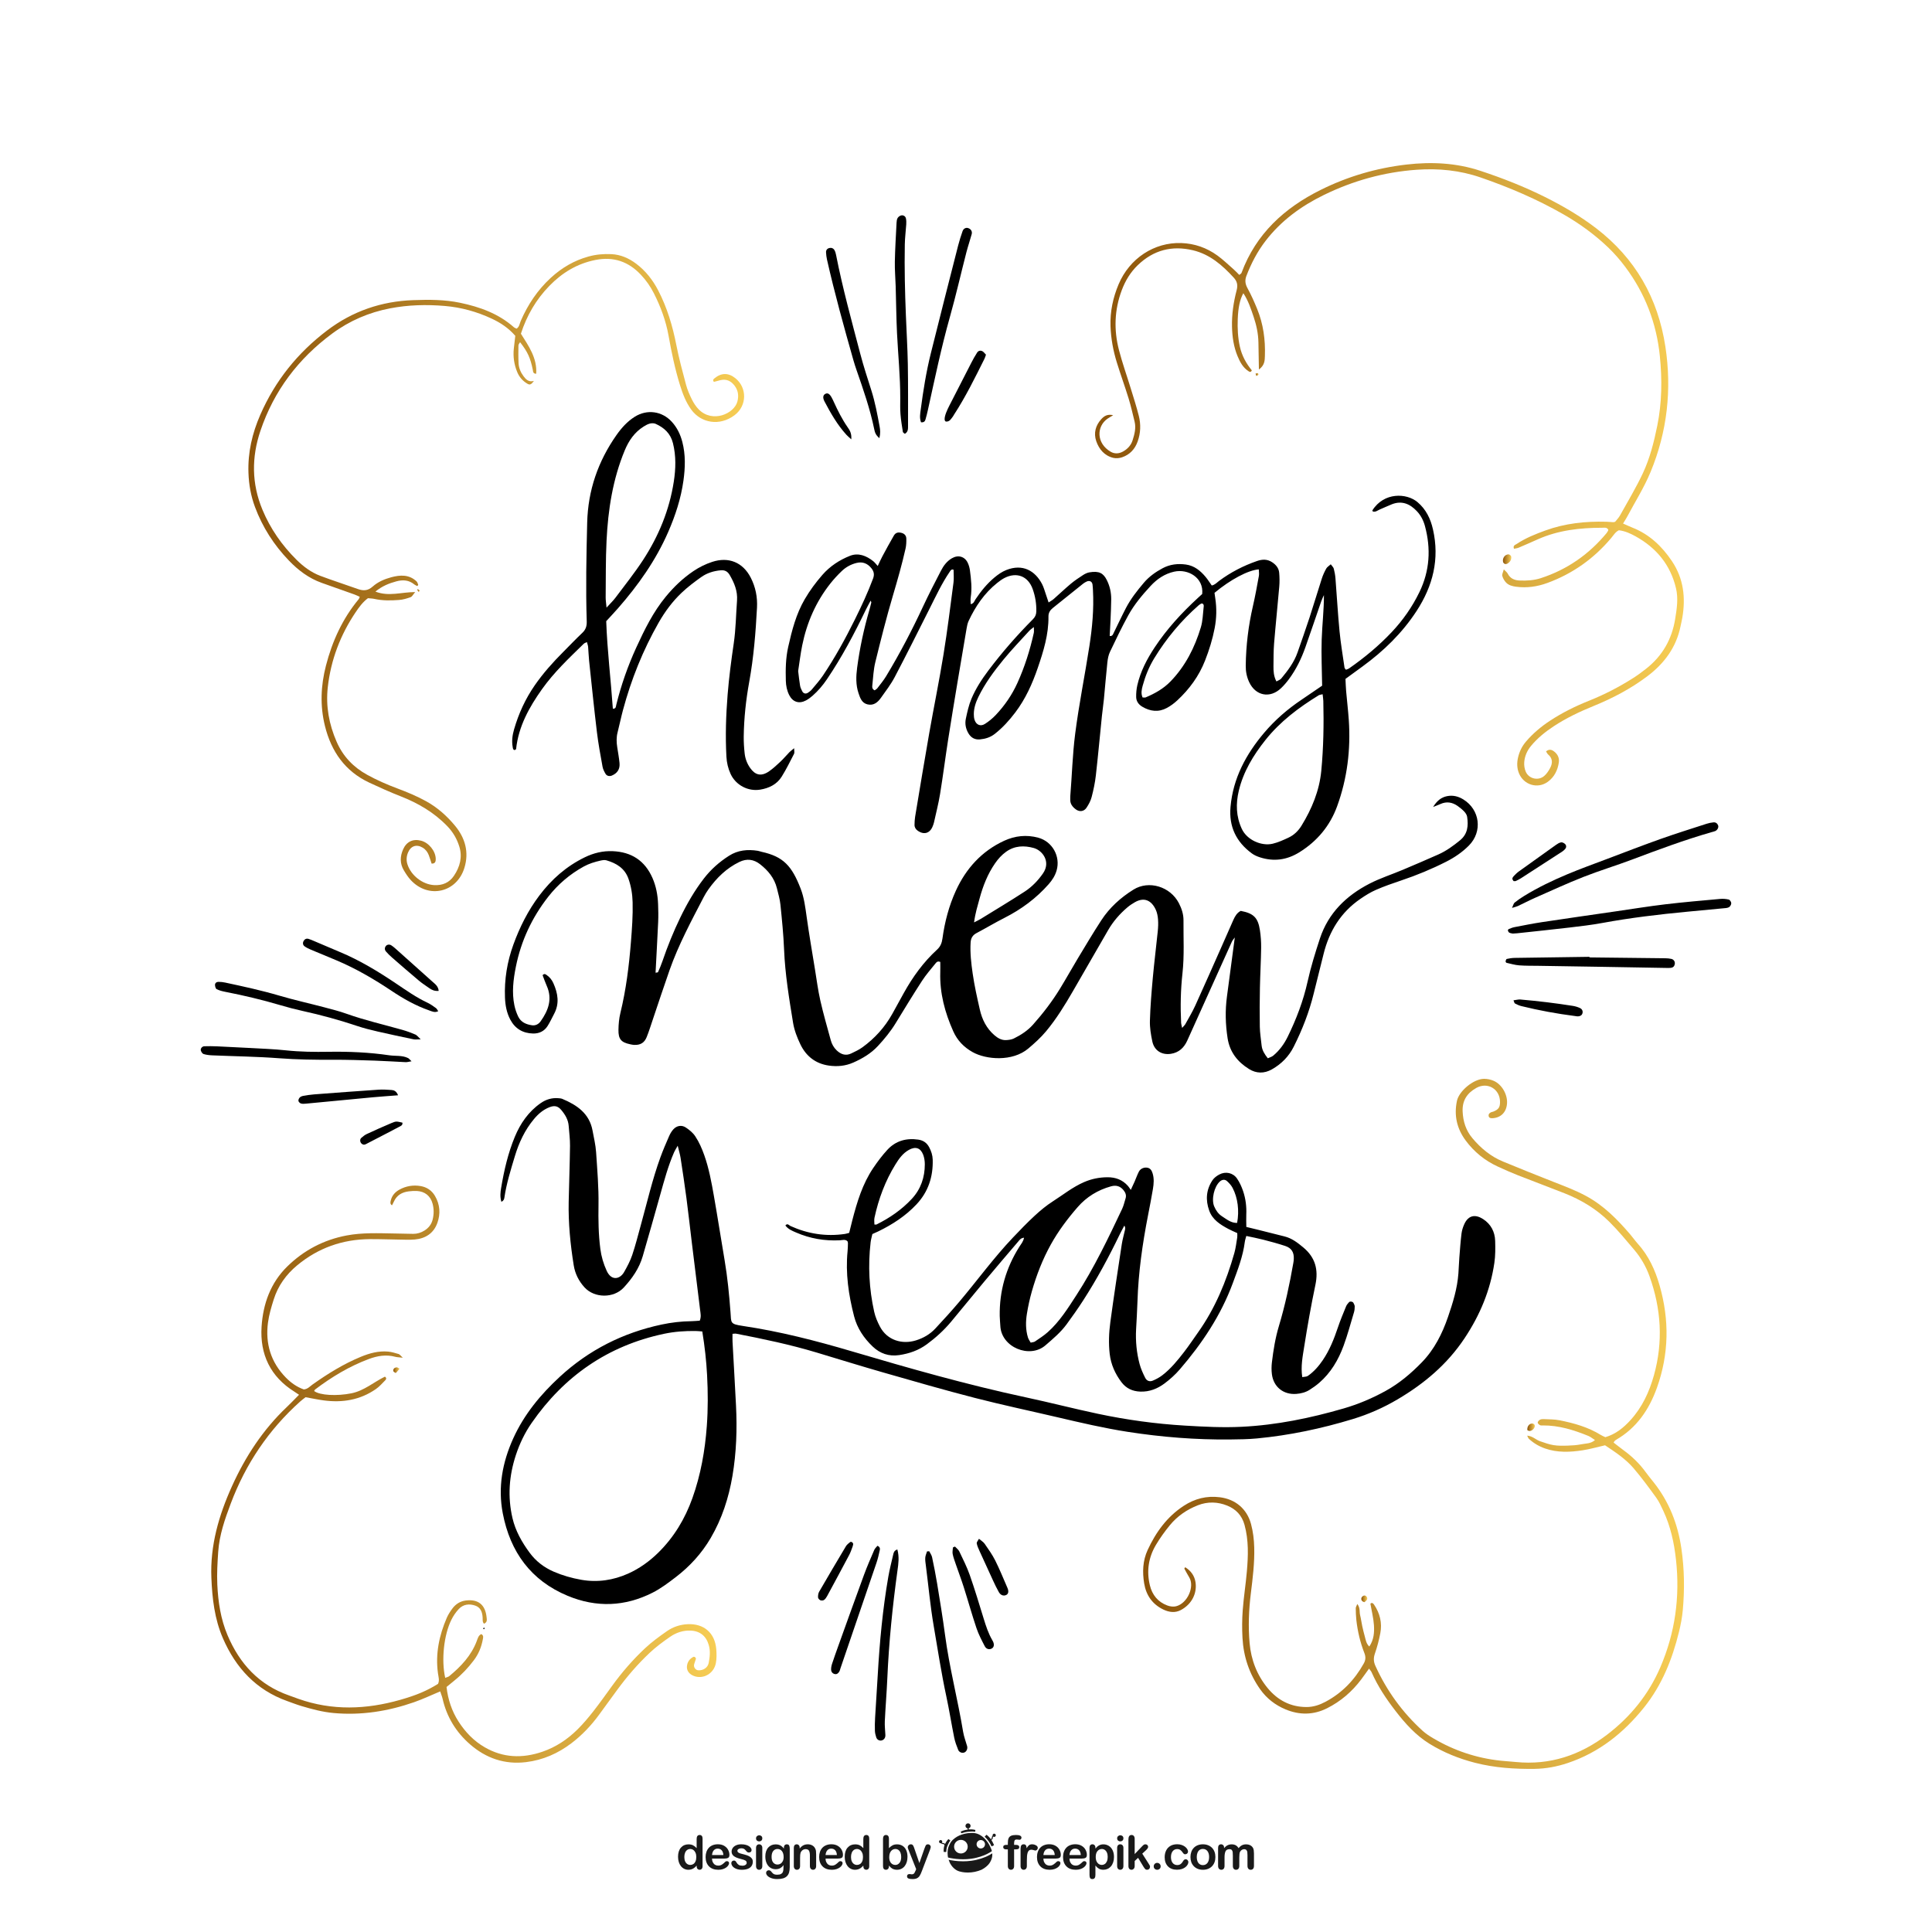 <?xml version="1.0" encoding="utf-8"?>
<!-- Generator: Adobe Illustrator 27.5.0, SVG Export Plug-In . SVG Version: 6.00 Build 0)  -->
<svg version="1.1" xmlns="http://www.w3.org/2000/svg" xmlns:xlink="http://www.w3.org/1999/xlink" x="0px" y="0px"
	 viewBox="0 0 500 500" style="enable-background:new 0 0 500 500;" xml:space="preserve">
<g id="Background">
	<rect style="fill:#FFFFFF;" width="500" height="500"/>
</g>
<g id="Objects">
	<g>
		<path d="M169.623,251.738c0.234-0.049,0.618-0.03,0.676-0.159c0.425-0.939,0.825-1.895,1.158-2.871
			c1.308-3.833,2.826-7.578,4.591-11.225c1.73-3.574,3.7-7,6.134-10.149c1.81-2.342,3.986-4.262,6.482-5.857
			c2.323-1.484,4.822-1.699,7.447-1.292c0.338,0.052,0.662,0.193,0.998,0.266c5.648,1.238,7.84,3.674,10.105,9.545
			c0.9,2.334,1.204,4.826,1.551,7.306c0.633,4.517,1.409,9.013,2.141,13.516c0.442,2.718,0.793,5.458,1.401,8.14
			c0.78,3.436,1.76,6.826,2.69,10.226c0.274,1.003,0.765,1.917,1.537,2.651c1.093,1.04,2.332,1.484,3.765,0.8
			c1.005-0.479,2.034-0.961,2.928-1.612c3.173-2.308,5.76-5.166,7.684-8.601c1.01-1.803,1.989-3.622,2.992-5.428
			c2.314-4.167,5.078-7.997,8.608-11.226c0.885-0.81,1.24-1.719,1.4-2.894c0.584-4.284,1.685-8.47,3.481-12.389
			c2.624-5.725,6.687-10.219,12.488-12.895c2.803-1.294,5.784-1.618,8.824-0.793c3.639,0.987,5.798,4.834,4.749,8.476
			c-0.389,1.351-1.126,2.499-2.05,3.547c-3.23,3.668-7.077,6.508-11.43,8.715c-2.455,1.245-4.82,2.666-7.254,3.953
			c-1.033,0.546-1.457,1.324-1.525,2.469c-0.157,2.685,0.155,5.346,0.532,7.977c0.451,3.145,1.152,6.26,1.858,9.362
			c0.584,2.563,1.729,4.861,3.774,6.62c0.872,0.75,1.84,1.32,3.022,1.262c0.672-0.034,1.398-0.12,1.989-0.41
			c1.863-0.914,3.595-2.044,4.992-3.613c2.582-2.9,4.934-5.98,6.966-9.289c1.576-2.567,3.035-5.207,4.591-7.787
			c2-3.316,3.977-6.649,6.089-9.893c2.145-3.296,5.021-5.893,8.352-7.963c3.963-2.463,9.514-0.789,11.737,3.518
			c0.716,1.387,1.206,2.867,1.193,4.451c-0.04,4.56,0.241,9.126-0.263,13.679c-0.475,4.284-0.563,8.583-0.351,12.887
			c0.015,0.302,0.12,0.599,0.261,1.27c0.445-0.521,0.692-0.729,0.837-0.993c0.871-1.582,1.81-3.135,2.557-4.775
			c2.356-5.169,4.64-10.37,6.945-15.562c0.978-2.202,1.929-4.415,2.915-6.612c0.426-0.948,0.935-1.85,1.912-2.347
			c3.298,0.622,4.461,1.725,4.96,4.96c0.235,1.522,0.344,3.082,0.323,4.622c-0.047,3.44-0.251,6.878-0.317,10.319
			c-0.065,3.357-0.091,6.716-0.028,10.073c0.031,1.627,0.299,3.249,0.469,4.873c0.131,1.248,0.767,2.237,1.604,3.302
			c0.532-0.252,1.034-0.38,1.393-0.679c1.612-1.34,2.825-3.004,3.746-4.882c2.243-4.574,4.04-9.289,5.154-14.291
			c0.84-3.77,1.982-7.485,3.194-11.157c2.174-6.586,6.813-11.085,12.828-14.186c2.742-1.413,5.719-2.365,8.573-3.567
			c3.092-1.302,6.175-2.626,9.241-3.988c2.059-0.915,3.864-2.232,5.607-3.657c2.007-1.64,2.198-3.787,1.849-6.092
			c-0.072-0.473-0.388-0.969-0.725-1.328c-0.526-0.559-1.133-1.058-1.765-1.497c-1.365-0.948-2.836-1.192-4.403-0.49
			c-0.517,0.231-1.05,0.426-1.913,0.773c1.007-1.634,2.116-2.5,3.61-2.8c1.498-0.3,2.885,0.033,4.196,0.838
			c4.325,2.653,5.041,8.329,1.456,11.942c-1.712,1.725-3.707,3.079-5.87,4.178c-3.766,1.914-7.659,3.52-11.665,4.864
			c-2.201,0.738-4.401,1.507-6.527,2.433c-1.406,0.612-2.735,1.447-4.006,2.317c-5.072,3.475-8.076,8.357-9.538,14.261
			c-0.848,3.424-1.724,6.841-2.562,10.267c-1.172,4.79-2.961,9.353-5.168,13.746c-1.262,2.512-3.182,4.467-5.659,5.864
			c-1.999,1.128-4.03,1.072-5.891-0.081c-2.963-1.835-5.002-4.375-5.563-7.986c-0.56-3.606-0.652-7.193-0.165-10.805
			c0.677-5.021,1.336-10.044,2.029-15.272c-0.305,0.429-0.577,0.708-0.729,1.041c-2.558,5.643-5.1,11.294-7.646,16.942
			c-1.307,2.899-2.623,5.795-3.923,8.698c-0.83,1.854-2.164,3.104-4.207,3.43c-2.395,0.382-4.339-0.839-4.839-3.194
			c-0.373-1.758-0.676-3.583-0.624-5.366c0.107-3.696,0.412-7.39,0.746-11.075c0.366-4.028,0.875-8.043,1.284-12.067
			c0.104-1.024,0.149-2.069,0.068-3.092c-0.067-0.843-0.23-1.728-0.58-2.49c-1.085-2.363-2.95-3.368-5.433-1.932
			c-0.666,0.385-1.32,0.815-1.905,1.312c-1.983,1.685-3.68,3.624-4.986,5.885c-3.057,5.291-6.099,10.591-9.161,15.88
			c-2.072,3.579-4.235,7.099-6.89,10.289c-1.382,1.661-2.972,3.095-4.624,4.489c-4.084,3.445-10.894,2.897-14.409,0.923
			c-2.26-1.269-3.944-3.009-5.003-5.38c-2.169-4.854-3.522-9.882-3.365-15.248c0.027-0.927,0.004-1.855,0.004-2.705
			c-0.719-0.307-1.007,0.098-1.251,0.401c-1.185,1.474-2.446,2.904-3.471,4.485c-2.342,3.611-4.58,7.29-6.826,10.963
			c-1.311,2.144-2.892,4.07-4.592,5.903c-1.786,1.927-3.996,3.237-6.384,4.291c-2.04,0.9-4.172,1.084-6.327,0.775
			c-3.413-0.489-5.882-2.431-7.346-5.479c-0.849-1.767-1.588-3.675-1.901-5.596c-1.023-6.282-2.066-12.566-2.326-18.953
			c-0.158-3.867-0.548-7.727-0.94-11.579c-0.147-1.443-0.565-2.864-0.915-4.281c-0.65-2.632-2.283-4.599-4.367-6.225
			c-1.636-1.277-3.417-1.513-5.32-0.598c-3.351,1.611-5.908,4.122-8.037,7.108c-0.449,0.629-0.855,1.296-1.212,1.982
			c-3.216,6.185-6.525,12.331-8.851,18.928c-1.486,4.216-2.871,8.468-4.306,12.701c-0.525,1.548-1.003,3.117-1.615,4.63
			c-0.604,1.495-1.654,2.085-3.247,2.014c-0.341-0.015-0.682-0.092-1.018-0.163c-2.327-0.486-3.073-1.316-3.036-3.74
			c0.022-1.452,0.154-2.938,0.497-4.345c1.473-6.043,2.236-12.175,2.73-18.366c0.274-3.438,0.528-6.865,0.439-10.313
			c-0.053-2.081-0.387-4.116-1.078-6.079c-0.951-2.699-3.11-4.014-5.692-4.762c-0.466-0.135-1.035-0.046-1.528,0.065
			c-1.512,0.339-2.982,0.783-4.362,1.544c-3.597,1.984-6.65,4.586-9.178,7.816c-4.213,5.381-7.036,11.419-8.377,18.113
			c-0.661,3.296-1.077,6.646-0.38,10.001c0.207,0.996,0.551,1.988,0.991,2.905c0.697,1.456,2.06,2.031,3.563,2.244
			c0.922,0.131,1.712-0.29,2.239-1.033c1.987-2.8,3.099-5.76,1.574-9.178c-0.411-0.921-0.734-1.88-1.068-2.744
			c0.429-0.51,0.75-0.249,0.999-0.082c0.803,0.535,1.389,1.251,1.79,2.149c1.174,2.628,1.62,5.256,0.187,7.939
			c-0.567,1.061-1.062,2.167-1.71,3.174c-0.857,1.331-2.194,1.944-3.748,1.906c-2.612-0.064-4.616-1.229-5.866-3.565
			c-0.954-1.784-1.311-3.727-1.39-5.723c-0.186-4.705,0.567-9.289,2.163-13.693c1.647-4.545,3.806-8.852,6.737-12.739
			c3.163-4.195,6.995-7.569,11.747-9.881c2.295-1.116,4.675-1.696,7.23-1.588c4.85,0.204,8.316,2.441,10.287,6.919
			c0.95,2.159,1.367,4.437,1.46,6.774c0.062,1.548,0.091,3.103,0.021,4.649c-0.199,4.384-0.455,8.765-0.677,13.159
			c0.032,0.079,0.047,0.149,0.074,0.214c0.017,0.04,0.052,0.073,0.079,0.109C169.748,251.986,169.686,251.862,169.623,251.738z
			 M252.087,238.719c0.833-0.434,1.298-0.642,1.728-0.907c3.799-2.342,7.631-4.635,11.371-7.068c1.875-1.219,3.446-2.848,4.73-4.693
			c2.113-3.035-0.126-5.974-2.406-6.597c-2.458-0.671-4.919-0.614-7.142,0.988c-1.137,0.82-2.038,1.824-2.828,2.961
			c-1.937,2.787-3.147,5.889-4.028,9.142C253.001,234.436,252.402,236.307,252.087,238.719z"/>
		<path d="M129.763,311.033c-0.404-1.3-0.255-2.49-0.063-3.638c0.754-4.508,1.782-8.96,3.536-13.192
			c1.438-3.469,3.53-6.496,6.668-8.695c1.394-0.977,2.923-1.438,4.623-1.293c0.341,0.029,0.703,0.051,1.011,0.181
			c3.789,1.595,6.996,3.764,7.812,8.19c0.343,1.861,0.795,3.721,0.92,5.601c0.302,4.551,0.693,9.098,0.622,13.672
			c-0.059,3.786-0.015,7.577,0.475,11.349c0.258,1.986,0.814,3.866,1.645,5.679c1.251,2.729,3.467,2.142,4.501,0.329
			c0.806-1.414,1.586-2.878,2.105-4.412c0.853-2.523,1.498-5.117,2.21-7.687c1.631-5.886,2.993-11.85,5.083-17.601
			c0.675-1.859,1.466-3.677,2.257-5.491c0.272-0.623,0.634-1.24,1.084-1.744c0.864-0.966,2.16-1.214,3.254-0.473
			c0.939,0.637,1.798,1.314,2.432,2.271c1.007,1.52,1.721,3.171,2.327,4.881c1.213,3.424,1.864,6.983,2.49,10.541
			c0.969,5.509,1.823,11.039,2.76,16.554c0.765,4.504,1.205,9.042,1.543,13.594c0.202,2.717-0.18,3.003,3.185,3.502
			c9.548,1.417,18.869,3.81,28.129,6.546c14.934,4.413,29.914,8.681,45.159,11.944c6.226,1.332,12.396,2.931,18.624,4.25
			c7.416,1.571,14.912,2.601,22.493,3.053c4.905,0.292,9.8,0.55,14.711,0.308c8.994-0.442,17.743-2.239,26.369-4.743
			c3.823-1.11,7.447-2.648,10.928-4.575c3.507-1.941,6.513-4.494,9.286-7.339c3.255-3.338,5.307-7.43,6.798-11.764
			c1.256-3.651,2.409-7.367,2.694-11.267c0.1-1.373,0.139-2.75,0.245-4.122c0.159-2.057,0.305-4.117,0.555-6.165
			c0.103-0.841,0.369-1.692,0.72-2.466c1.072-2.365,2.896-2.59,4.865-1.318c2.01,1.298,3.06,3.274,3.128,5.653
			c0.055,1.887,0.067,3.806-0.205,5.667c-1.037,7.095-3.708,13.501-7.706,19.511c-4.518,6.793-10.488,11.785-17.396,15.857
			c-3.653,2.153-7.499,3.843-11.556,5.077c-8.095,2.462-16.336,4.204-24.762,5.005c-2.31,0.22-4.644,0.245-6.968,0.27
			c-8.888,0.094-17.71-0.612-26.5-1.976c-6.135-0.952-12.159-2.362-18.19-3.775c-7.121-1.668-14.283-3.178-21.364-5.002
			c-7.914-2.038-15.77-4.309-23.628-6.56c-5.79-1.659-11.543-3.446-17.311-5.181c-6.85-2.06-13.838-3.529-20.853-4.884
			c-0.239-0.046-0.5,0.016-0.934,0.036c0,0.695-0.031,1.367,0.005,2.035c0.295,5.5,0.622,10.999,0.899,16.5
			c0.307,6.122,0.107,12.219-0.926,18.279c-0.964,5.654-2.704,11.031-5.603,15.996c-2.33,3.991-5.401,7.356-9.057,10.155
			c-1.909,1.462-3.863,2.941-5.994,4.022c-7.159,3.63-14.554,3.906-21.968,0.826c-9.549-3.967-14.891-11.381-16.809-21.346
			c-1.295-6.725-0.105-13.197,2.697-19.385c2.819-6.224,7.087-11.378,12.067-15.97c7.522-6.935,16.335-11.38,26.331-13.509
			c2.535-0.54,5.093-0.841,7.686-0.869c0.754-0.008,1.508-0.094,2.195-0.139c0.419-1.016,0.199-1.877,0.099-2.712
			c-0.697-5.812-1.432-11.62-2.145-17.43c-0.471-3.845-0.89-7.698-1.396-11.538c-0.46-3.498-0.989-6.987-1.526-10.474
			c-0.14-0.908-0.42-1.794-0.74-3.12c-0.456,0.819-0.73,1.228-0.925,1.673c-1.558,3.561-2.555,7.305-3.603,11.034
			c-1.489,5.302-2.984,10.602-4.522,15.889c-0.909,3.124-2.697,5.705-4.897,8.095c-2.618,2.844-7.613,2.779-10.169-0.032
			c-1.496-1.645-2.444-3.531-2.794-5.711c-0.876-5.449-1.418-10.929-1.303-16.456c0.101-4.82,0.286-9.64,0.344-14.46
			c0.021-1.715-0.218-3.433-0.344-5.149c-0.119-1.625-0.926-2.946-1.933-4.145c-0.858-1.02-1.739-1.205-3.007-0.716
			c-1.647,0.635-2.93,1.741-4.055,3.092c-2.36,2.833-3.881,6.093-4.932,9.581c-1.068,3.541-2.177,7.077-2.718,10.754
			C130.47,310.393,130.309,310.754,129.763,311.033z M181.752,344.582c-0.69-0.05-1.196-0.112-1.703-0.119
			c-2.764-0.04-5.512,0.152-8.218,0.727c-14.52,3.083-25.835,10.945-34.249,23.081c-1.775,2.559-3.112,5.363-4.084,8.322
			c-1.757,5.346-2.153,10.782-0.87,16.29c0.775,3.327,2.45,6.256,4.442,8.963c1.594,2.166,3.698,3.801,6.226,4.895
			c2.308,0.999,4.666,1.67,7.147,2.107c4.234,0.745,8.303,0.099,12.099-1.593c2.881-1.285,5.511-3.157,7.815-5.424
			c4.073-4.009,6.926-8.763,8.834-14.106c2.157-6.04,3.266-12.288,3.733-18.68c0.321-4.393,0.303-8.775,0.07-13.163
			C182.799,352.182,182.391,348.506,181.752,344.582z"/>
		<path d="M225.324,155.449c-0.463,0.871-0.88,1.596-1.243,2.349c-2.993,6.211-6.211,12.292-10.083,18.014
			c-1.074,1.586-2.295,3.012-3.725,4.265c-0.514,0.45-1.078,0.868-1.678,1.19c-1.785,0.954-3.42,0.431-4.334-1.353
			c-0.6-1.17-0.852-2.434-0.888-3.739c-0.081-2.932-0.039-5.856,0.609-8.739c0.965-4.291,2.047-8.533,4.298-12.384
			c1.311-2.242,2.842-4.31,4.544-6.261c1.967-2.255,4.433-3.87,7.157-4.947c2.156-0.852,4.226-0.024,6.006,1.385
			c0.384,0.304,0.68,0.718,1.172,1.249c0.448-0.939,0.782-1.718,1.182-2.462c0.976-1.815,1.951-3.632,2.99-5.411
			c0.454-0.778,1.119-0.932,2.013-0.69c0.761,0.206,1.198,0.733,1.212,1.482c0.016,0.852-0.011,1.729-0.196,2.555
			c-0.923,4.114-2.083,8.162-3.281,12.207c-1.685,5.689-3.131,11.452-4.548,17.215c-0.469,1.908-0.556,3.914-0.766,5.881
			c-0.051,0.475-0.138,1.058,0.596,1.405c0.207-0.158,0.518-0.308,0.704-0.553c0.784-1.025,1.611-2.03,2.277-3.13
			c3.523-5.823,6.667-11.847,9.543-18.017c1.454-3.12,3.037-6.181,4.621-9.238c0.674-1.303,1.529-2.484,2.861-3.252
			c1.604-0.924,3.303-0.48,4.093,1.203c0.288,0.613,0.475,1.301,0.563,1.974c0.301,2.305,0.565,4.615,0.198,6.946
			c-0.089,0.562-0.013,1.15-0.013,1.746c0.82-0.105,0.952-0.79,1.265-1.259c1.397-2.087,2.971-4.028,4.9-5.634
			c0.913-0.76,1.938-1.478,3.032-1.915c4.259-1.701,7.49,0.176,9.286,3.634c0.432,0.832,0.669,1.766,0.984,2.658
			c0.228,0.645,0.436,1.297,0.703,2.098c0.504-0.339,0.948-0.573,1.314-0.894c1.488-1.307,2.919-2.681,4.438-3.95
			c0.986-0.824,2.067-1.542,3.148-2.244c0.497-0.323,1.074-0.608,1.649-0.708c2.545-0.444,3.632,0.241,4.51,1.987
			c0.793,1.577,1.156,3.244,1.143,4.986c-0.014,1.807-0.104,3.613-0.179,5.419c-0.056,1.362-0.14,2.723-0.212,4.088
			c0.739,0.059,0.838-0.421,1.014-0.775c1.07-2.159,2.081-4.347,3.193-6.483c1.239-2.38,2.895-4.48,4.623-6.521
			c1.357-1.602,3.035-2.789,4.873-3.773c1.897-1.016,3.926-1.24,6.02-0.953c2.182,0.3,3.767,1.605,5.118,3.23
			c0.544,0.655,0.998,1.386,1.569,2.189c0.81-0.137,1.323-0.752,1.912-1.189c2.999-2.226,6.273-3.914,9.797-5.137
			c1.374-0.477,2.672-0.525,3.947,0.327c0.991,0.662,1.691,1.52,1.796,2.696c0.107,1.193,0.122,2.41,0.02,3.603
			c-0.419,4.889-0.935,9.77-1.336,14.661c-0.161,1.971-0.14,3.958-0.161,5.938c-0.014,1.291,0.052,2.582,0.76,3.936
			c0.454-0.264,0.963-0.41,1.243-0.747c1.711-2.056,3.328-4.184,4.223-6.751c1.048-3.004,2.113-6.003,3.102-9.027
			c1.096-3.353,2.095-6.738,3.181-10.094c0.29-0.895,0.69-1.768,1.148-2.59c0.227-0.408,0.701-0.679,1.169-1.108
			c0.329,0.459,0.683,0.76,0.78,1.128c0.218,0.828,0.371,1.684,0.439,2.537c0.36,4.548,0.612,9.106,1.049,13.646
			c0.305,3.166,0.846,6.31,1.296,9.462c0.021,0.146,0.186,0.272,0.367,0.522c0.261-0.113,0.58-0.193,0.833-0.368
			c3.971-2.763,7.679-5.842,11-9.363c2.911-3.086,5.325-6.539,7.18-10.36c2.675-5.51,3.017-11.233,1.432-17.104
			c-0.387-1.433-1.057-2.744-2.075-3.827c-1.788-1.904-3.89-2.832-6.498-1.801c-1.038,0.41-2.044,0.899-3.075,1.325
			c-0.6,0.248-1.142,0.773-1.863,0.524c-0.045-0.132-0.115-0.235-0.089-0.276c3.006-4.77,8.885-4.49,11.67-2.136
			c2.221,1.877,3.374,4.294,4.002,7.046c1.755,7.688-0.007,14.65-4.247,21.148c-3.725,5.709-8.515,10.352-13.989,14.342
			c-1.456,1.061-2.911,2.124-4.404,3.213c0.057,1.107,0.08,2.137,0.169,3.161c0.216,2.487,0.516,4.967,0.687,7.457
			c0.525,7.657-0.392,15.147-3.023,22.363c-1.858,5.093-5.193,9.069-9.829,11.928c-3.198,1.972-6.584,2.424-10.156,1.264
			c-0.727-0.236-1.468-0.557-2.078-1.006c-4.057-2.985-5.977-6.951-5.521-12.044c0.664-7.427,4.005-13.623,8.718-19.19
			c2.799-3.306,6.052-6.117,9.648-8.533c1.781-1.197,3.547-2.416,5.346-3.644c-0.053-4.024-0.248-7.984-0.117-11.932
			c0.127-3.818,0.589-7.624,0.581-11.515c-0.231,0.526-0.5,1.039-0.687,1.58c-1.38,3.984-2.714,7.984-4.123,11.958
			c-1.039,2.932-2.393,5.721-4.255,8.23c-0.612,0.825-1.29,1.619-2.033,2.327c-2.858,2.721-6.59,1.993-8.255-1.574
			c-0.63-1.35-0.903-2.759-0.884-4.257c0.066-5.187,0.68-10.299,1.846-15.355c0.599-2.598,1.071-5.226,1.552-7.85
			c0.101-0.548-0.007-1.135-0.019-1.713c-2.77,0.204-7.376,2.665-11.464,6.077c0.06,0.418,0.126,0.913,0.201,1.406
			c0.392,2.579,0.335,5.143-0.155,7.708c-0.551,2.885-1.419,5.667-2.489,8.402c-1.571,4.014-4.044,7.388-7.17,10.298
			c-0.811,0.755-1.729,1.441-2.701,1.966c-2.156,1.165-4.306,0.921-6.381-0.314c-0.96-0.571-1.56-1.414-1.578-2.512
			c-0.017-1.018,0.072-2.064,0.3-3.055c0.819-3.572,2.489-6.769,4.501-9.803c3.162-4.768,6.999-8.945,11.2-12.803
			c0.378-0.347,0.758-0.692,1.09-0.995c0.435-4.198-3.652-6.595-7.28-5.777c-2.443,0.551-4.419,1.903-6.083,3.702
			c-2.166,2.343-4.23,4.798-5.771,7.597c-1.7,3.088-3.225,6.275-4.74,9.461c-0.396,0.832-0.572,1.806-0.672,2.734
			c-0.34,3.167-0.588,6.343-0.897,9.513c-0.142,1.456-0.367,2.905-0.516,4.36c-0.526,5.137-0.99,10.282-1.573,15.413
			c-0.213,1.873-0.611,3.738-1.089,5.564c-0.255,0.974-0.769,1.919-1.335,2.764c-0.649,0.97-1.802,1.108-2.732,0.421
			c-0.852-0.629-1.508-1.418-1.463-2.58c0.01-0.258-0.017-0.518,0.004-0.775c0.443-5.403,0.578-10.821,1.27-16.216
			c0.976-7.606,2.507-15.113,3.678-22.681c0.738-4.772,1.188-9.572,0.927-14.412c-0.028-0.516-0.047-1.034-0.118-1.545
			c-0.109-0.792-0.784-1.121-1.537-0.758c-0.308,0.149-0.615,0.32-0.882,0.533c-2.623,2.092-5.242,4.19-7.852,6.3
			c-0.69,0.558-1.143,1.222-1.13,2.201c0.061,4.643-1.293,9.007-2.775,13.329c-1.402,4.087-3.166,8.007-5.793,11.482
			c-1.563,2.068-3.284,3.978-5.339,5.585c-1.139,0.89-2.426,1.28-3.816,1.412c-1.332,0.126-2.326-0.434-3.002-1.59
			c-0.684-1.168-0.931-2.455-0.661-3.738c0.371-1.759,0.764-3.55,1.458-5.196c1.105-2.619,2.649-5.013,4.368-7.294
			c3.532-4.686,7.38-9.094,11.515-13.251c0.59-0.593,0.881-1.197,0.901-2.034c0.047-2.009-0.27-3.954-0.946-5.829
			c-1.194-3.314-4.13-4.457-7.281-2.848c-0.683,0.349-1.313,0.821-1.915,1.303c-3.299,2.64-5.604,6.041-7.376,9.826
			c-0.286,0.612-0.417,1.312-0.533,1.986c-0.789,4.581-1.565,9.163-2.326,13.749c-0.831,5.01-1.672,10.018-2.451,15.036
			c-0.727,4.677-1.323,9.374-2.086,14.045c-0.402,2.46-1.031,4.883-1.57,7.321c-0.074,0.334-0.199,0.658-0.324,0.978
			c-0.722,1.852-2.272,2.316-3.896,1.157c-0.518-0.369-0.831-0.886-0.814-1.534c0.018-0.686,0.039-1.379,0.152-2.054
			c1.204-7.215,2.388-14.434,3.654-21.639c1.191-6.78,2.581-13.527,3.686-20.32c1.009-6.199,1.775-12.438,2.594-18.666
			c0.143-1.086,0.02-2.208,0.02-3.31c-0.574-0.236-0.777,0.194-1.008,0.533c-2.041,3.001-3.566,6.283-5.192,9.512
			c-2.982,5.919-5.94,11.852-9.025,17.718c-0.995,1.892-2.32,3.618-3.564,5.371c-0.827,1.164-1.881,2.083-3.475,1.709
			c-1.479-0.347-1.909-1.64-2.324-2.862c-0.737-2.172-0.667-4.4-0.369-6.645c0.671-5.045,1.732-10.004,3.153-14.889
			c0.192-0.66,0.354-1.33,0.517-1.998C225.505,155.83,225.435,155.742,225.324,155.449z M342.292,179.665
			c-0.534,0.14-0.805,0.149-1.006,0.272c-5.164,3.173-9.975,6.781-13.78,11.562c-3.134,3.938-5.731,8.195-6.908,13.153
			c-0.791,3.332-0.719,6.619,0.768,9.836c1.365,2.954,5.155,4.542,8.001,3.867c1.406-0.333,2.762-0.951,4.081-1.568
			c1.428-0.667,2.539-1.736,3.377-3.099c2.694-4.383,4.632-9.069,5.122-14.205c0.572-6,0.675-12.031,0.526-18.061
			C342.461,180.921,342.372,180.42,342.292,179.665z M206.562,173.67c0.18,1.417,0.295,2.61,0.498,3.788
			c0.085,0.494,0.321,0.973,0.55,1.428c0.314,0.623,0.922,0.772,1.512,0.378c0.353-0.235,0.707-0.502,0.976-0.825
			c0.985-1.184,2.026-2.338,2.882-3.612c3.116-4.638,5.805-9.527,8.28-14.533c1.712-3.463,3.343-6.959,4.695-10.585
			c0.386-1.035,0.207-1.836-0.417-2.624c-0.996-1.258-2.274-1.793-3.869-1.397c-1.448,0.359-2.737,1.064-3.802,2.082
			c-1.051,1.004-2.049,2.081-2.952,3.22c-3.751,4.731-6.099,10.126-7.3,16.017C207.156,169.269,206.888,171.572,206.562,173.67z
			 M295.696,180.499c0.297,0,0.582,0.078,0.796-0.012c2.387-1.004,4.611-2.248,6.444-4.141c3.857-3.982,6.267-8.779,7.845-14.008
			c0.489-1.619,0.517-3.38,0.708-5.081c0.042-0.372,0.161-0.872-0.364-1.079c-0.103,0.013-0.196-0.001-0.26,0.037
			c-0.22,0.13-0.449,0.254-0.639,0.421c-4.545,3.996-8.381,8.591-11.529,13.756c-1.347,2.21-2.3,4.595-2.98,7.093
			C295.445,178.486,295.245,179.472,295.696,180.499z M267.559,162.279c-0.535,0.432-0.891,0.65-1.16,0.947
			c-2.258,2.487-4.595,4.911-6.721,7.507c-2.454,2.996-4.762,6.117-6.469,9.63c-0.686,1.412-1.183,2.868-1.186,4.451
			c-0.001,0.507,0.043,1.041,0.203,1.517c0.427,1.269,1.533,1.742,2.663,1.024c1.006-0.64,1.962-1.416,2.782-2.282
			c2.325-2.453,4.226-5.218,5.626-8.305c1.891-4.17,3.264-8.513,4.251-12.979C267.633,163.406,267.559,162.987,267.559,162.279z"/>
		<path d="M292.648,307.941c0.423-0.912,0.714-1.508,0.978-2.116c0.378-0.868,0.684-1.772,1.118-2.609
			c0.411-0.793,1.353-1.172,2.199-1.015c0.789,0.147,1.123,0.742,1.339,1.421c0.43,1.352,0.319,2.734,0.093,4.092
			c-0.382,2.29-0.831,4.57-1.275,6.85c-1.432,7.36-2.493,14.764-2.724,22.272c-0.074,2.409-0.231,4.814-0.356,7.221
			c-0.158,3.034,0.129,6.032,0.91,8.96c0.328,1.23,0.873,2.419,1.448,3.562c0.409,0.812,1.154,1.072,1.98,0.724
			c0.861-0.362,1.711-0.82,2.45-1.388c2.203-1.692,3.946-3.841,5.631-6.021c1.263-1.634,2.402-3.363,3.601-5.046
			c4.449-6.251,7.323-13.228,9.406-20.558c0.374-1.317,0.524-2.7,0.751-4.056c0.055-0.327,0.008-0.671,0.008-1.108
			c-0.813-0.378-1.601-0.698-2.345-1.099c-2.07-1.116-4.062-2.356-4.913-4.716c-0.99-2.745-0.798-5.425,0.849-7.877
			c0.411-0.612,1.091-1.116,1.754-1.47c1.629-0.87,3.553-0.467,4.595,1.045c0.673,0.977,1.181,2.106,1.565,3.234
			c0.67,1.968,0.923,4.018,0.828,6.109c-0.046,1.019,0.004,2.042,0.011,3.177c1.059,0.256,1.97,0.47,2.879,0.697
			c2.337,0.584,4.67,1.18,7.008,1.76c1.897,0.47,3.367,1.61,4.844,2.837c3.129,2.599,3.97,5.772,3.147,9.696
			c-1.113,5.304-2.06,10.648-2.901,16.002c-0.396,2.524-0.92,5.084-0.502,7.871c0.548-0.107,1.098-0.066,1.45-0.31
			c1.572-1.092,2.812-2.522,3.883-4.103c1.755-2.592,2.893-5.461,3.883-8.412c0.627-1.871,1.398-3.695,2.145-5.524
			c0.157-0.384,0.466-0.715,0.744-1.037c0.24-0.277,0.955-0.175,1.134,0.165c0.157,0.297,0.335,0.629,0.34,0.949
			c0.008,0.508-0.053,1.038-0.199,1.525c-0.865,2.883-1.645,5.8-2.68,8.622c-1.347,3.673-3.306,7.009-6.317,9.609
			c-0.778,0.671-1.626,1.273-2.497,1.82c-1.035,0.65-2.206,0.951-3.427,1.042c-3.318,0.249-5.894-1.788-6.314-5.093
			c-0.129-1.015-0.118-2.074,0.004-3.091c0.379-3.161,0.882-6.292,1.805-9.364c1.611-5.359,2.776-10.833,3.739-16.346
			c0.059-0.339,0.104-0.683,0.119-1.026c0.074-1.728-0.573-2.819-2.216-3.365c-1.876-0.623-3.792-1.133-5.707-1.63
			c-1.403-0.364-2.831-0.626-4.366-0.96c-0.152,0.589-0.331,1.068-0.394,1.563c-0.472,3.71-1.817,7.158-3.099,10.633
			c-3.084,8.358-7.946,15.623-13.711,22.321c-1.169,1.359-2.536,2.592-3.975,3.664c-1.816,1.352-3.878,2.179-6.243,2.099
			c-2.038-0.07-3.681-0.834-4.897-2.448c-1.633-2.168-2.717-4.568-3.036-7.301c-0.322-2.761-0.2-5.522,0.167-8.247
			c0.908-6.737,1.942-13.458,2.965-20.18c0.193-1.272,0.574-2.515,0.848-3.775c0.066-0.302,0.052-0.621-0.19-1.015
			c-0.394,0.748-0.811,1.485-1.177,2.246c-2.842,5.901-5.945,11.658-9.501,17.161c-1.354,2.095-2.793,4.141-4.271,6.15
			c-1.54,2.093-3.52,3.751-5.483,5.444c-4.061,3.503-11.418,0.514-11.664-5.05c-0.038-0.859-0.143-1.716-0.156-2.575
			c-0.093-6.464,1.62-12.415,5.07-17.879c0.438-0.694,1.022-1.337,1.224-2.361c-0.842,0.075-1.168,0.593-1.519,1.004
			c-2.962,3.47-5.927,6.94-8.853,10.441c-2.872,3.435-5.677,6.926-8.554,10.357c-1.833,2.185-3.94,4.094-6.239,5.784
			c-2.13,1.566-4.534,2.405-7.137,2.793c-2.678,0.398-4.961-0.393-6.87-2.213c-2.281-2.174-4.017-4.744-4.811-7.822
			c-1.426-5.529-2.256-11.13-1.686-16.867c0.068-0.684,0.078-1.375,0.094-2.064c0.004-0.165-0.076-0.333-0.118-0.5
			c-0.596-0.561-1.309-0.278-1.971-0.244c-3.937,0.2-7.721-0.444-11.337-2.017c-1.014-0.441-2.065-0.854-2.767-1.817
			c0.56-0.687,0.958-0.025,1.308,0.133c4.509,2.042,9.198,2.776,14.103,2.059c0.331-0.048,0.652-0.163,1.103-0.279
			c0.266-1.073,0.524-2.15,0.801-3.221c1.234-4.764,2.648-9.467,5.443-13.595c1.106-1.633,2.303-3.229,3.637-4.677
			c2.139-2.322,4.879-3.087,7.994-2.64c1.306,0.188,2.232,0.844,2.834,1.985c0.527,0.998,0.875,2.044,0.908,3.195
			c0.124,4.414-1.136,8.312-4.195,11.575c-2.811,2.998-6.189,5.184-9.85,6.976c-0.463,0.227-0.939,0.426-1.57,0.71
			c-0.144,0.664-0.369,1.401-0.456,2.153c-0.696,6.041-0.393,12.042,0.93,17.972c0.295,1.323,0.853,2.622,1.488,3.828
			c1.897,3.603,5.805,4.649,9.294,3.572c1.933-0.597,3.649-1.581,5.022-3.056c2.111-2.267,4.203-4.556,6.201-6.922
			c4.665-5.526,8.921-11.395,13.91-16.649c1.838-1.935,3.693-3.862,5.653-5.671c1.45-1.339,2.992-2.619,4.651-3.68
			c2.677-1.712,5.166-3.73,8.122-5.005c1.935-0.834,3.919-1.227,6.017-1.242c2.105-0.016,3.881,0.647,5.291,2.223
			C292.121,307.146,292.296,307.448,292.648,307.941z M266.738,347.47c0.446-0.109,0.834-0.107,1.098-0.286
			c1.131-0.772,2.302-1.513,3.32-2.42c3.058-2.724,5.208-6.172,7.412-9.568c4.608-7.099,8.237-14.718,11.844-22.346
			c0.4-0.846,0.596-1.79,0.881-2.69c0.26-0.823-0.01-1.511-0.531-2.151c-0.859-1.054-1.92-1.35-3.225-0.99
			c-3.419,0.942-6.338,2.734-8.647,5.387c-2.6,2.988-4.98,6.151-6.917,9.635c-2.147,3.862-3.729,7.945-4.935,12.175
			c-0.541,1.897-0.961,3.839-1.276,5.787c-0.331,2.048-0.346,4.125,0.272,6.143C266.175,346.608,266.492,347.017,266.738,347.47z
			 M226.297,316.899c0.228,0,0.426,0.059,0.56-0.009c3.409-1.698,6.514-3.824,9.115-6.626c2.333-2.513,3.365-5.551,3.369-8.939
			c0.001-0.839-0.127-1.733-0.432-2.508c-0.706-1.792-2.02-2.164-3.704-1.219c-1.561,0.876-2.552,2.274-3.458,3.74
			c-2.645,4.28-4.374,8.926-5.434,13.828C226.193,315.724,226.297,316.33,226.297,316.899z M320.167,316.489
			c0.583-3.169,0.188-6.464-1.172-9.062c-0.345-0.659-0.884-1.25-1.441-1.755c-0.572-0.519-1.281-0.415-1.858,0.1
			c-1.466,1.306-2.242,4.61-1.465,6.443c0.439,1.035,1.066,1.953,2.045,2.578C317.483,315.564,318.605,316.534,320.167,316.489z"/>
		<path d="M156.889,160.762c0.264,7.557,1.191,15.074,1.717,22.639c0.826,0.079,0.78-0.572,0.881-0.98
			c1.261-5.113,2.991-10.063,5.184-14.847c2.12-4.622,4.359-9.176,7.622-13.143c2.094-2.546,4.443-4.798,7.18-6.64
			c1.509-1.016,3.12-1.812,4.851-2.38c4.237-1.389,7.934,0.119,9.966,4.082c1.249,2.434,1.764,5.031,1.621,7.744
			c-0.341,6.449-0.855,12.873-2.014,19.247c-0.847,4.655-1.358,9.373-1.42,14.117c-0.019,1.459,0.08,2.928,0.239,4.38
			c0.151,1.38,0.633,2.659,1.46,3.816c1.187,1.661,2.7,2.325,4.881,0.802c1.051-0.734,2.003-1.622,2.939-2.504
			c0.813-0.766,1.531-1.633,2.311-2.436c0.286-0.294,0.628-0.533,1.215-1.023c0,0.712,0.131,1.154-0.021,1.451
			c-1.021,1.986-2.012,3.999-3.19,5.892c-1.257,2.02-3.272,2.998-5.574,3.377c-3.138,0.517-6.319-1.168-7.655-4.055
			c-0.656-1.419-1.002-2.923-1.087-4.49c-0.29-5.341-0.119-10.671,0.308-15.999c0.358-4.464,0.941-8.894,1.593-13.326
			c0.537-3.651,0.572-7.374,0.845-11.065c0.18-2.434-0.693-4.553-1.886-6.594c-0.532-0.91-1.229-1.335-2.328-1.237
			c-1.849,0.165-3.574,0.704-5.063,1.764c-1.747,1.245-3.477,2.549-5.032,4.022c-2.384,2.258-4.34,4.891-5.97,7.751
			c-4.071,7.145-7.111,14.713-9.24,22.649c-0.512,1.911-0.902,3.854-1.394,5.77c-0.329,1.283-0.289,2.554-0.087,3.842
			c0.214,1.36,0.46,2.719,0.591,4.088c0.151,1.565-0.576,2.66-2.005,3.245c-0.579,0.237-1.274,0.109-1.604-0.442
			c-0.345-0.578-0.67-1.22-0.788-1.873c-0.533-2.963-1.092-5.927-1.451-8.914c-0.741-6.152-1.368-12.318-2.023-18.48
			c-0.127-1.198-0.149-2.406-0.257-3.607c-0.035-0.391-0.191-0.772-0.312-1.236c-0.38,0.193-0.646,0.259-0.816,0.425
			c-3.822,3.728-7.712,7.398-10.82,11.779c-3.319,4.677-6.061,9.613-6.691,15.461c-0.011,0.105-0.232,0.187-0.357,0.281
			c-0.461-0.06-0.465-0.458-0.522-0.77c-0.286-1.559-0.082-3.088,0.354-4.593c1.183-4.082,2.927-7.9,5.352-11.4
			c2.166-3.126,4.688-5.947,7.37-8.633c1.643-1.645,3.242-3.336,4.932-4.932c0.891-0.841,1.189-1.749,1.151-2.965
			c-0.271-8.524-0.096-17.046,0.117-25.569c0.209-8.356,2.805-15.866,7.584-22.669c1.297-1.846,2.783-3.506,4.711-4.723
			c3.181-2.008,7.055-1.494,9.597,1.287c1.364,1.493,2.219,3.257,2.727,5.207c0.863,3.315,0.759,6.663,0.294,10.006
			c-0.644,4.635-2.089,9.049-3.955,13.324c-3.2,7.334-7.763,13.778-13.012,19.765C158.945,158.55,157.941,159.611,156.889,160.762z
			 M156.97,157.254c1.061-1.17,1.75-1.817,2.307-2.563c2.418-3.236,4.954-6.398,7.156-9.776c4.032-6.184,6.807-12.923,7.942-20.257
			c0.515-3.326,0.616-6.661-0.222-9.99c-0.628-2.493-2.266-3.983-4.473-4.977c-0.426-0.192-1.02-0.189-1.486-0.073
			c-0.57,0.142-1.114,0.453-1.62,0.77c-2.353,1.47-3.843,3.64-4.887,6.155c-3.109,7.487-4.326,15.372-4.715,23.394
			c-0.238,4.894-0.176,9.802-0.227,14.704C156.739,155.296,156.854,155.954,156.97,157.254z"/>
		<path d="M391.514,241.609c-0.239-0.056-0.594-0.082-0.89-0.229c-0.183-0.091-0.323-0.351-0.388-0.564
			c-0.03-0.1,0.134-0.339,0.261-0.391c0.475-0.193,0.959-0.39,1.459-0.485c2.365-0.452,4.727-0.932,7.107-1.292
			c6.296-0.951,12.6-1.848,18.902-2.762c4.343-0.63,8.677-1.335,13.033-1.855c4.699-0.56,9.418-0.959,14.132-1.388
			c0.752-0.069,1.544-0.014,2.276,0.161c0.29,0.069,0.639,0.621,0.643,0.956c0.004,0.353-0.293,0.86-0.605,1.028
			c-0.428,0.23-0.991,0.233-1.501,0.283c-3.085,0.3-6.171,0.583-9.256,0.876c-7.371,0.699-14.717,1.574-22.006,2.916
			c-2.791,0.514-5.618,0.844-8.439,1.176c-4.527,0.533-9.063,1-13.595,1.491C392.305,241.568,391.96,241.579,391.514,241.609z"/>
		<path d="M234.178,112.273c-0.177-0.162-0.489-0.308-0.519-0.498c-0.242-1.526-0.495-3.056-0.615-4.595
			c-0.107-1.371-0.066-2.755-0.061-4.132c0.02-5.604-0.56-11.176-0.834-16.764c-0.198-4.042-0.226-8.091-0.346-12.137
			c-0.063-2.151-0.261-4.303-0.219-6.451c0.066-3.355,0.275-6.708,0.445-10.06c0.021-0.422,0.073-0.901,0.29-1.238
			c0.202-0.313,0.624-0.62,0.983-0.666c0.527-0.066,1.035,0.237,1.156,0.811c0.104,0.495,0.109,1.024,0.076,1.533
			c-0.111,1.718-0.34,3.432-0.372,5.151c-0.059,3.098-0.043,6.199,0.006,9.298c0.047,3.012,0.158,6.024,0.272,9.035
			c0.159,4.216,0.427,8.429,0.503,12.646c0.096,5.338,0.048,10.678,0.057,16.018C235.001,110.991,235.028,111.781,234.178,112.273z"
			/>
		<path d="M240.485,401.463c0.252,0.51,0.62,0.995,0.735,1.535c0.481,2.268,0.937,4.545,1.31,6.833
			c0.719,4.411,1.455,8.822,2.04,13.252c1.118,8.451,3.294,16.701,4.683,25.099c0.209,1.26,0.687,2.476,1.034,3.713
			c0.197,0.703-0.183,1.488-0.799,1.674c-0.546,0.164-1.255-0.081-1.506-0.7c-0.417-1.029-0.813-2.088-1.033-3.172
			c-0.717-3.538-1.273-7.11-2.032-10.638c-1.303-6.055-2.228-12.173-3.277-18.272c-0.891-5.181-1.354-10.399-2.025-15.598
			c-0.088-0.681-0.204-1.375-0.158-2.053c0.038-0.554,0.298-1.093,0.459-1.639C240.106,401.487,240.295,401.475,240.485,401.463z"/>
		<path d="M391.307,234.967c0.337-0.712,0.412-1.164,0.678-1.377c0.802-0.641,1.653-1.23,2.53-1.766
			c3.53-2.158,7.257-3.945,11.062-5.545c3.406-1.432,6.888-2.684,10.345-3.991c4.583-1.733,9.153-3.503,13.77-5.142
			c3.967-1.408,7.989-2.661,11.994-3.962c0.565-0.184,1.164-0.297,1.756-0.357c0.567-0.057,1,0.254,1.203,0.784
			c0.197,0.514-0.178,1.225-0.758,1.47c-0.314,0.132-0.656,0.198-0.986,0.293c-6.947,1.997-13.713,4.514-20.472,7.063
			c-4.181,1.577-8.471,2.871-12.628,4.506c-4.236,1.666-8.375,3.578-12.542,5.416c-1.494,0.659-2.94,1.423-4.419,2.117
			C392.481,234.643,392.08,234.723,391.307,234.967z"/>
		<path d="M238.36,109.29c-0.439-1.156-0.211-2.269-0.067-3.361c0.638-4.857,1.414-9.695,2.596-14.451
			c2.321-9.333,4.707-18.649,7.086-27.967c0.318-1.247,0.716-2.477,1.139-3.693c0.234-0.672,0.867-0.972,1.413-0.799
			c0.737,0.233,1.146,0.839,0.943,1.592c-0.425,1.574-0.965,3.118-1.371,4.697c-1.433,5.572-2.708,11.187-4.268,16.723
			c-2.238,7.945-3.915,16.014-5.69,24.063c-0.185,0.838-0.388,1.674-0.636,2.495C239.382,108.99,239.151,109.37,238.36,109.29z"/>
		<path d="M108.872,268.982c-0.913,0-1.403,0.081-1.857-0.013c-3.114-0.649-6.227-1.306-9.325-2.022
			c-1.757-0.406-3.516-0.841-5.224-1.414c-4.653-1.562-9.375-2.849-14.167-3.904c-1.93-0.425-3.846-0.93-5.741-1.491
			c-4.704-1.394-9.469-2.521-14.282-3.459c-0.753-0.147-1.52-0.342-2.198-0.681c-0.27-0.135-0.427-0.716-0.436-1.098
			c-0.011-0.469,0.391-0.791,0.853-0.795c0.595-0.006,1.202,0.058,1.784,0.183c4.707,1.009,9.408,2.027,14.035,3.39
			c3.791,1.117,7.66,1.972,11.484,2.98c1.994,0.526,4.002,1.032,5.941,1.723c4.709,1.677,9.575,2.785,14.372,4.143
			c1.154,0.327,2.289,0.747,3.392,1.219C107.915,267.919,108.211,268.368,108.872,268.982z"/>
		<path d="M232.231,400.995c0.534,1.94,0.281,3.658,0.047,5.353c-1.282,9.297-2.232,18.622-2.64,28.001
			c-0.161,3.696-0.472,7.385-0.65,11.081c-0.057,1.194,0.096,2.398,0.147,3.598c0.029,0.682-0.319,1.202-0.912,1.383
			c-0.565,0.173-1.229-0.13-1.446-0.767c-0.191-0.561-0.334-1.162-0.354-1.751c-0.039-1.117-0.011-2.239,0.053-3.355
			c0.213-3.694,0.471-7.385,0.684-11.079c0.491-8.51,1.274-16.989,2.734-25.393c0.338-1.947,0.832-3.867,1.279-5.794
			C231.282,401.802,231.402,401.287,232.231,400.995z"/>
		<path d="M106.5,274.66c-0.742,0.115-1.132,0.242-1.515,0.225c-2.664-0.119-5.326-0.31-7.992-0.397
			c-3.611-0.118-7.225-0.241-10.837-0.224c-4.649,0.022-9.282-0.037-13.928-0.39c-5.746-0.437-11.521-0.502-17.282-0.751
			c-0.765-0.033-1.549-0.12-2.274-0.345c-0.31-0.096-0.607-0.579-0.702-0.941c-0.125-0.477,0.364-1.049,0.886-1.066
			c1.115-0.037,2.233-0.026,3.348,0.022c2.836,0.123,5.672,0.263,8.506,0.424c3.093,0.177,6.195,0.279,9.273,0.608
			c3.694,0.395,7.39,0.435,11.089,0.376c5.26-0.085,10.495,0.145,15.704,0.909c1.607,0.236,3.291-0.034,4.818,0.708
			C105.851,273.943,106.032,274.216,106.5,274.66z"/>
		<path d="M227.586,113.394c-1.027-0.855-1.189-1.613-1.345-2.367c-1.079-5.232-2.835-10.26-4.582-15.291
			c-0.282-0.811-0.546-1.63-0.781-2.456c-2.464-8.675-4.881-17.363-6.866-26.164c-0.132-0.583-0.194-1.186-0.233-1.783
			c-0.038-0.584,0.277-0.997,0.834-1.141c0.546-0.141,1.051,0.052,1.337,0.532c0.212,0.357,0.333,0.787,0.414,1.2
			c1.703,8.688,4.068,17.214,6.31,25.769c0.827,3.155,1.856,6.258,2.841,9.37c0.962,3.041,1.543,6.164,2.123,9.289
			C227.806,111.254,227.883,112.166,227.586,113.394z"/>
		<path d="M411.354,247.775c6.545,0.072,13.09,0.142,19.636,0.223c0.512,0.006,1.033,0.052,1.532,0.16
			c0.659,0.143,1.017,0.721,0.912,1.343c-0.098,0.583-0.458,0.916-1.028,0.979c-0.426,0.046-0.86,0.027-1.29,0.02
			c-5.769-0.098-11.539-0.203-17.308-0.299c-5.253-0.088-10.507-0.165-15.76-0.25c-1.636-0.027-3.278,0.01-4.907-0.12
			c-1.096-0.088-2.175-0.408-3.254-0.655c-0.112-0.026-0.262-0.282-0.24-0.403c0.039-0.22,0.162-0.57,0.307-0.601
			c0.664-0.143,1.346-0.257,2.023-0.268c6.459-0.106,12.919-0.189,19.378-0.278C411.354,247.675,411.354,247.725,411.354,247.775z"
			/>
		<path d="M113.411,261.697c-0.907,0.442-1.599,0.053-2.326-0.199c-3.517-1.221-6.708-3.034-9.799-5.099
			c-4.504-3.01-9.181-5.74-14.188-7.856c-2.215-0.936-4.445-1.836-6.66-2.774c-0.549-0.233-1.098-0.498-1.585-0.839
			c-0.474-0.332-0.559-0.867-0.29-1.377c0.263-0.499,0.721-0.741,1.286-0.57c0.491,0.149,0.965,0.36,1.439,0.561
			c2.214,0.939,4.419,1.899,6.639,2.823c5.184,2.157,9.954,5.059,14.592,8.18c2.64,1.776,5.23,3.612,8.129,4.966
			c0.771,0.361,1.476,0.878,2.172,1.377C113.07,261.069,113.205,261.406,113.411,261.697z"/>
		<path d="M227.087,400.049c0.7,0.299,0.677,0.781,0.592,1.17c-0.236,1.09-0.488,2.184-0.847,3.239
			c-3.099,9.12-6.223,18.233-9.338,27.347c-0.083,0.243-0.121,0.511-0.245,0.73c-0.265,0.469-0.64,0.841-1.234,0.705
			c-0.562-0.129-0.897-0.571-0.921-1.111c-0.021-0.499,0.077-1.027,0.234-1.505c0.509-1.552,1.058-3.091,1.612-4.628
			c2.214-6.15,4.412-12.306,6.669-18.44c0.801-2.178,1.734-4.308,2.651-6.44C226.438,400.701,226.825,400.378,227.087,400.049z"/>
		<path d="M247.14,400.248c0.381,0.414,0.889,0.767,1.121,1.253c0.962,2.017,1.981,4.025,2.717,6.128
			c1.307,3.734,2.445,7.527,3.609,11.31c0.584,1.897,1.195,3.774,2.198,5.499c0.086,0.149,0.174,0.299,0.242,0.456
			c0.349,0.813,0.18,1.49-0.436,1.779c-0.621,0.29-1.351,0.114-1.744-0.647c-0.787-1.523-1.597-3.06-2.141-4.677
			c-1.179-3.505-2.169-7.072-3.289-10.598c-0.624-1.966-1.36-3.896-2.029-5.848c-0.307-0.894-0.644-1.787-0.834-2.708
			c-0.113-0.546,0.034-1.145,0.064-1.721C246.792,400.399,246.966,400.323,247.14,400.248z"/>
		<path d="M103.019,283.458c-2.352,0.185-4.395,0.326-6.433,0.509c-3.075,0.277-6.147,0.584-9.22,0.878
			c-2.732,0.262-5.463,0.53-8.196,0.78c-0.423,0.039-0.877,0.078-1.271-0.038c-0.273-0.08-0.607-0.397-0.66-0.66
			c-0.055-0.271,0.124-0.674,0.334-0.891c0.217-0.225,0.581-0.366,0.903-0.423c0.929-0.164,1.864-0.316,2.804-0.387
			c5.557-0.424,11.114-0.841,16.674-1.217c1.108-0.075,2.231,0.005,3.342,0.079C101.978,282.134,102.598,282.378,103.019,283.458z"
			/>
		<path d="M255.167,91.796c-0.15,0.414-0.233,0.744-0.382,1.042c-2.458,4.927-4.884,9.872-7.898,14.497
			c-0.094,0.144-0.162,0.307-0.267,0.442c-0.462,0.591-0.823,1.354-1.726,1.33c-0.546-0.014-0.576-0.896-0.037-2.302
			c0.245-0.64,0.545-1.262,0.857-1.874c1.875-3.678,3.753-7.353,5.648-11.021c0.473-0.915,0.967-1.825,1.532-2.684
			c0.307-0.466,0.876-0.601,1.377-0.312C254.613,91.111,254.856,91.48,255.167,91.796z"/>
		<path d="M391.691,258.88c0.695-0.086,1.259-0.255,1.803-0.207c2.303,0.201,4.604,0.437,6.899,0.716
			c2.213,0.269,4.421,0.583,6.623,0.927c0.663,0.104,1.338,0.299,1.936,0.596c0.46,0.227,0.745,0.722,0.595,1.298
			c-0.151,0.582-0.619,0.79-1.164,0.826c-0.251,0.016-0.508-0.051-0.762-0.084c-4.683-0.6-9.321-1.448-13.905-2.578
			c-0.571-0.141-1.122-0.4-1.645-0.675C391.91,259.614,391.873,259.293,391.691,258.88z"/>
		<path d="M253.357,398.237c0.599,0.512,1.145,0.819,1.465,1.283c0.973,1.41,1.984,2.818,2.748,4.343
			c1.152,2.299,2.116,4.693,3.144,7.055c0.389,0.895,0.275,1.548-0.262,1.838c-0.676,0.365-1.466,0.13-1.948-0.71
			c-0.554-0.966-1.029-1.98-1.499-2.991c-1.192-2.568-2.37-5.143-3.535-7.723c-0.28-0.62-0.575-1.258-0.69-1.918
			C252.728,399.111,253.097,398.736,253.357,398.237z"/>
		<path d="M113.531,256.444c-1.099,0.091-1.778-0.256-2.412-0.697c-0.919-0.639-1.863-1.252-2.718-1.969
			c-2.31-1.937-4.585-3.915-6.859-5.895c-0.583-0.507-1.147-1.047-1.649-1.633c-0.357-0.417-0.404-0.945-0.032-1.419
			c0.309-0.395,0.93-0.487,1.398-0.185c0.359,0.231,0.699,0.499,1.018,0.784c3.213,2.866,6.424,5.735,9.627,8.613
			C112.589,254.66,113.412,255.197,113.531,256.444z"/>
		<path d="M220.816,399.541c-0.045,0.208-0.069,0.466-0.157,0.7c-0.274,0.723-0.511,1.47-0.87,2.15
			c-1.89,3.573-3.809,7.131-5.734,10.685c-0.201,0.37-0.459,0.757-0.792,0.991c-0.232,0.163-0.685,0.19-0.952,0.075
			c-0.268-0.115-0.59-0.475-0.6-0.74c-0.02-0.49,0.051-1.058,0.291-1.473c2.284-3.947,4.6-7.874,6.94-11.787
			c0.252-0.422,0.697-0.737,1.084-1.062c0.093-0.078,0.345-0.05,0.473,0.021C220.627,399.171,220.692,399.358,220.816,399.541z"/>
		<path d="M391.704,228.021c-0.1-0.184-0.31-0.399-0.303-0.606c0.008-0.229,0.172-0.492,0.343-0.669
			c0.415-0.428,0.838-0.862,1.319-1.209c3.188-2.303,6.387-4.591,9.596-6.865c0.411-0.292,0.879-0.595,1.356-0.671
			c0.328-0.052,0.797,0.199,1.057,0.461c0.304,0.306,0.35,0.791,0.046,1.177c-0.207,0.262-0.458,0.511-0.737,0.693
			c-3.582,2.331-7.17,4.652-10.763,6.965c-0.428,0.276-0.892,0.501-1.356,0.715C392.124,228.075,391.932,228.021,391.704,228.021z"
			/>
		<path d="M220.312,113.707c-0.693-0.647-1.012-0.905-1.284-1.206c-2.324-2.572-4.04-5.547-5.639-8.594
			c-0.533-1.015-0.395-1.7,0.269-2.005c0.565-0.26,1.045,0.026,1.565,0.961c0.208,0.375,0.392,0.764,0.57,1.155
			c1.031,2.27,2.147,4.489,3.572,6.549C219.878,111.311,220.442,112.094,220.312,113.707z"/>
		<path d="M104.135,290.534c0.143,0.693-0.436,0.876-0.852,1.097c-2.032,1.087-4.084,2.135-6.129,3.197
			c-0.832,0.432-1.658,0.878-2.498,1.294c-0.424,0.21-0.831,0.131-1.154-0.226c-0.354-0.392-0.395-1.055-0.007-1.4
			c0.439-0.392,0.921-0.775,1.449-1.021c2.089-0.969,4.191-1.913,6.314-2.806C102.535,290.134,102.556,290.184,104.135,290.534z"/>
		<path d="M125.265,421.147c0.049,0.126,0.11,0.247,0.135,0.375c0.005,0.027-0.125,0.117-0.185,0.111
			c-0.06-0.007-0.167-0.121-0.155-0.149C125.108,421.365,125.192,421.26,125.265,421.147z"/>
	</g>
	<g>
		<linearGradient id="SVGID_1_" gradientUnits="userSpaceOnUse" x1="295.842" y1="368.495" x2="435.811" y2="368.495">
			<stop  offset="0" style="stop-color:#8C540A"/>
			<stop  offset="1" style="stop-color:#F7CD54"/>
		</linearGradient>
		<path style="fill:url(#SVGID_1_);" d="M417.605,373.339c0.854,0.658,1.713,1.348,2.601,1.999c2.169,1.59,4.088,3.425,5.671,5.61
			c0.656,0.906,1.374,1.768,2.071,2.645c4.013,5.047,6.27,10.812,7.198,17.169c0.776,5.317,0.843,10.639,0.359,15.969
			c-0.171,1.878-0.534,3.754-0.983,5.588c-1.738,7.092-4.399,13.764-9.02,19.54c-5.281,6.599-11.649,11.678-19.752,14.403
			c-2.799,0.941-5.656,1.48-8.61,1.518c-5.185,0.066-10.333-0.276-15.374-1.566c-4.192-1.073-8.18-2.675-11.867-4.96
			c-3.496-2.168-6.206-5.19-8.686-8.397c-2.424-3.134-4.637-6.426-6.242-10.081c-0.125-0.286-0.365-0.522-0.663-0.937
			c-0.757,1.046-1.387,1.948-2.049,2.827c-2.371,3.143-5.281,5.651-8.808,7.424c-3.533,1.776-7.145,1.796-10.741,0.3
			c-2.667-1.11-4.903-2.832-6.593-5.229c-2.806-3.98-4.297-8.422-4.559-13.252c-0.131-2.401-0.117-4.826,0.062-7.223
			c0.25-3.345,0.782-6.668,1.071-10.011c0.349-4.036,0.49-8.058-0.61-12.051c-0.684-2.483-2.248-4.074-4.485-4.979
			c-2.465-0.998-5.05-1.073-7.572-0.09c-2.859,1.114-5.342,2.823-7.285,5.193c-1.306,1.592-2.519,3.286-3.573,5.054
			c-1.933,3.241-2.47,6.764-1.583,10.456c0.604,2.513,2.091,4.333,4.529,5.241c0.688,0.256,1.558,0.379,2.253,0.203
			c2.976-0.759,4.875-5.121,3.393-7.512c-0.45-0.727-0.843-1.489-1.25-2.242c-0.018-0.034,0.083-0.133,0.226-0.347
			c1.444,0.889,2.373,2.145,2.65,3.789c0.465,2.761-0.794,5.699-3.796,7.297c-1.432,0.762-3,0.583-4.488-0.129
			c-2.878-1.378-4.486-3.722-4.99-6.789c-0.481-2.931-0.374-5.869,0.896-8.618c2.128-4.607,5.013-8.616,9.345-11.445
			c2.854-1.864,5.926-2.646,9.334-2.222c4.034,0.501,7.023,3,8.079,6.92c0.539,2.003,0.78,4.039,0.833,6.122
			c0.101,3.982-0.393,7.909-0.88,11.839c-0.531,4.288-0.697,8.592-0.317,12.889c0.38,4.298,1.897,8.236,4.639,11.583
			c2.574,3.142,5.907,4.937,10.084,4.94c1.781,0.001,3.397-0.549,4.926-1.364c4.305-2.292,7.53-5.672,9.899-9.914
			c0.508-0.909,0.528-1.734,0.15-2.699c-1.072-2.737-1.74-5.587-2.072-8.507c-0.116-1.022-0.144-2.057-0.156-3.087
			c-0.003-0.28,0.197-0.563,0.4-1.099c0.812,1.037,0.509,2.032,0.726,2.889c0.232,0.916,0.342,1.862,0.542,2.787
			c0.2,0.924,0.424,1.845,0.679,2.756c0.242,0.866,0.346,1.809,1.159,2.582c1.192-1.762,1.318-3.661,1.201-5.512
			c-0.117-1.853-0.593-3.683-0.919-5.57c0.405-0.396,0.721-0.107,0.966,0.258c1.51,2.244,2.107,4.721,1.6,7.375
			c-0.338,1.769-0.796,3.53-1.387,5.23c-0.398,1.145-0.382,2.118,0.114,3.211c2.919,6.445,6.988,12.05,12.213,16.808
			c0.82,0.747,1.78,1.363,2.74,1.932c5.411,3.205,11.247,5.157,17.506,5.815c1.284,0.135,2.576,0.204,3.861,0.333
			c8.86,0.889,16.699-1.766,23.659-7.082c6.054-4.625,10.749-10.416,13.774-17.458c3.822-8.897,5.099-18.156,4.043-27.794
			c-0.484-4.413-1.407-8.659-3.29-12.677c-0.547-1.166-1.085-2.367-1.834-3.402c-1.867-2.578-3.757-5.153-5.82-7.574
			c-2.078-2.44-4.759-4.205-7.421-5.976c-1.973,0.45-3.875,1.003-5.815,1.3c-3.25,0.497-6.513,0.638-9.703-0.471
			c-1.57-0.546-2.966-1.375-4.184-2.497c-0.167-0.154-0.234-0.417-0.452-0.826c1.419,0.1,2.264,1.087,3.355,1.45
			c1.141,0.379,2.283,0.813,3.461,1.003c1.18,0.19,2.405,0.168,3.606,0.131c1.2-0.037,2.416-0.105,3.586-0.348
			c1.148-0.238,2.426-0.108,3.545-1.091c-0.613-0.389-1.133-0.838-1.736-1.083c-3.765-1.532-7.613-2.736-11.742-2.707
			c-0.257,0.002-0.558,0.042-0.76-0.074c-0.254-0.146-0.601-0.446-0.587-0.658c0.017-0.265,0.315-0.594,0.578-0.737
			c0.283-0.154,0.668-0.184,1.004-0.167c1.373,0.072,2.772,0.039,4.109,0.307c3.723,0.745,7.368,1.764,10.644,3.795
			c0.361,0.224,0.765,0.378,1.174,0.577c2.677-0.792,4.726-2.453,6.536-4.452c3.013-3.329,4.835-7.266,6.036-11.566
			c2.425-8.682,1.879-17.202-1.141-25.624c-0.909-2.535-2.235-4.825-3.987-6.89c-2.061-2.43-4.081-4.884-6.344-7.143
			c-3.357-3.353-7.306-5.723-11.672-7.451c-4.001-1.584-8.038-3.076-12.042-4.653c-1.761-0.693-3.492-1.467-5.213-2.256
			c-3.357-1.54-6.163-3.818-8.34-6.772c-2.243-3.043-3.05-6.446-2.237-10.252c0.53-2.481,4.234-5.667,7.017-5.684
			c0.831-0.005,1.723,0.182,2.486,0.514c2.139,0.931,3.625,3.574,3.451,5.897c-0.168,2.242-1.601,3.682-3.794,3.783
			c-0.436,0.02-0.897-0.058-0.964-0.612c-0.06-0.497,0.275-0.778,0.692-0.956c0.156-0.067,0.339-0.071,0.497-0.135
			c1.374-0.558,1.755-1.099,1.76-2.48c0.013-3.356-3.221-5.288-6.132-3.659c-2.38,1.332-3.671,3.254-3.545,6.097
			c0.115,2.591,0.847,4.906,2.515,6.896c2.188,2.611,4.753,4.751,7.929,6.058c4.297,1.768,8.603,3.516,12.931,5.208
			c2.887,1.129,5.782,2.211,8.526,3.684c4.573,2.454,8.119,6.059,11.443,9.932c0.673,0.784,1.261,1.642,1.953,2.407
			c2.841,3.139,4.54,6.849,5.691,10.883c2.534,8.883,2.416,17.686-0.692,26.401c-2.024,5.674-5.257,10.437-10.611,13.518
			c-0.145,0.083-0.264,0.216-0.384,0.338C417.767,373.033,417.735,373.119,417.605,373.339z"/>
		
			<linearGradient id="SVGID_00000048482545062834660510000011418754512385288096_" gradientUnits="userSpaceOnUse" x1="283.396" y1="122.744" x2="435.773" y2="122.744">
			<stop  offset="0" style="stop-color:#8C540A"/>
			<stop  offset="1" style="stop-color:#F7CD54"/>
		</linearGradient>
		<path style="fill:url(#SVGID_00000048482545062834660510000011418754512385288096_);" d="M325.804,95.631
			c-0.046-2.621-0.082-4.819-0.124-7.017c-0.043-2.26-0.509-4.448-1.227-6.576c-0.708-2.098-1.394-4.217-2.675-6.155
			c-0.897,1.605-1.339,3.743-1.449,6.695c-0.09,2.419,0.024,4.819,0.56,7.191c0.522,2.308,1.64,4.32,3.085,6.081
			c-0.282,0.604-0.608,0.378-0.868,0.209c-1.444-0.935-2.203-2.383-2.834-3.906c-1.003-2.421-1.36-4.975-1.427-7.57
			c-0.083-3.207,0.391-6.367,1.195-9.453c0.348-1.336,0.157-2.29-0.753-3.283c-2.952-3.219-6.163-6.027-10.557-7.077
			c-5.456-1.303-10.239-0.034-14.277,3.857c-1.885,1.817-3.215,4.013-4.14,6.476c-1.912,5.093-2.074,10.28-0.725,15.489
			c0.862,3.327,2.024,6.575,3.03,9.865c0.73,2.385,1.507,4.761,2.111,7.178c0.552,2.206,0.471,4.446-0.3,6.618
			c-0.704,1.982-2.03,3.408-4.02,4.089c-0.697,0.239-1.554,0.328-2.261,0.16c-2.297-0.547-3.709-2.222-4.435-4.322
			c-0.722-2.09-0.187-4.102,1.342-5.747c0.706-0.759,1.553-1.334,3.035-0.977c-0.67,0.411-1.103,0.644-1.501,0.926
			c-2.819,1.994-2.901,6.361,0.884,8.545c1.003,0.579,2.154,0.509,3.218-0.101c1.172-0.672,2.031-1.619,2.433-2.9
			c0.491-1.561,0.919-3.155,0.51-4.814c-0.494-2.003-0.943-4.021-1.55-5.991c-0.961-3.124-2.086-6.198-3.049-9.322
			c-0.942-3.052-1.522-6.179-1.633-9.387c-0.13-3.771,0.639-7.377,2.086-10.821c2.831-6.734,9.229-10.929,16.225-10.693
			c3.448,0.116,6.603,1.225,9.382,3.251c1.455,1.061,2.766,2.322,4.124,3.513c0.51,0.447,0.969,0.952,1.503,1.482
			c0.24-0.207,0.508-0.325,0.578-0.516c3.748-10.125,11.116-16.835,20.528-21.504c6.988-3.467,14.385-5.639,22.173-6.539
			c6.516-0.753,12.915-0.435,19.141,1.625c5.72,1.892,11.331,4.091,16.734,6.79c4.632,2.315,9.074,4.907,13.2,8.068
			c10.162,7.783,16.012,18.11,17.925,30.633c1.699,11.118,0.48,22.024-3.827,32.435c-1.67,4.037-4.041,7.784-6.102,11.658
			c-0.279,0.525-0.615,1.021-1.025,1.695c0.876,0.385,1.625,0.743,2.395,1.047c4.415,1.741,7.677,4.836,10.275,8.715
			c3.002,4.484,3.556,9.419,2.669,14.613c-0.13,0.763-0.319,1.516-0.475,2.275c-1.115,5.426-4.208,9.566-8.529,12.833
			c-4.281,3.236-9.005,5.722-13.969,7.742c-3.597,1.464-7.087,3.118-10.338,5.26c-2.17,1.429-4.168,3.043-5.835,5.054
			c-1.025,1.236-1.648,2.652-1.768,4.221c-0.063,0.822,0.074,1.745,0.408,2.495c0.818,1.839,3.275,2.374,4.779,1.057
			c0.627-0.549,1.128-1.3,1.521-2.046c0.654-1.245,0.689-2.473-0.521-3.496c-0.238-0.201-0.366-0.533-0.54-0.798
			c0.722-0.615,1.376-0.494,1.974-0.065c0.983,0.704,1.509,1.703,1.335,2.903c-0.294,2.027-1.16,3.791-2.854,5.027
			c-2.626,1.916-6.248,0.817-7.473-2.225c-0.536-1.331-0.547-2.697-0.231-4.062c0.354-1.528,1.019-2.912,2.053-4.121
			c1.806-2.113,3.903-3.877,6.222-5.399c3.181-2.088,6.571-3.766,10.096-5.174c4.01-1.603,7.827-3.581,11.465-5.897
			c1.159-0.738,2.268-1.564,3.348-2.416c4.178-3.295,6.633-7.596,7.481-12.848c0.428-2.647,0.841-5.297,0.213-7.949
			c-1.434-6.057-5.075-10.449-10.455-13.432c-1.342-0.744-2.766-1.395-4.332-1.574c-0.917,0.452-1.392,1.305-1.992,2.019
			c-4.478,5.32-9.96,9.219-16.489,11.612c-2.618,0.96-5.328,1.359-8.123,0.979c-0.96-0.13-1.905-0.362-2.578-1.063
			c-0.453-0.473-0.817-1.114-0.99-1.743c-0.111-0.403,0.198-0.921,0.394-1.679c0.487,0.513,0.837,0.752,1.007,1.084
			c0.673,1.317,1.79,1.755,3.181,1.801c1.823,0.06,3.635-0.045,5.368-0.608c6.812-2.212,12.463-6.143,17.028-11.65
			c0.163-0.197,0.284-0.43,0.412-0.654c0.036-0.063,0.026-0.153,0.04-0.25c-0.36-0.67-1.043-0.498-1.589-0.497
			c-5.725,0.002-11.343,0.631-16.647,2.992c-1.651,0.735-3.303,1.466-4.967,2.168c-0.372,0.157-0.797,0.186-1.198,0.274
			c-0.334-0.843,0.328-0.996,0.681-1.231c2.307-1.541,4.874-2.564,7.459-3.502c5.084-1.846,10.373-2.405,15.753-2.258
			c0.602,0.016,1.202,0.081,1.803,0.116c0.083,0.005,0.168-0.034,0.484-0.103c0.355-0.457,0.908-1.01,1.273-1.667
			c2.008-3.61,4.151-7.161,5.9-10.896c1.827-3.902,2.881-8.104,3.737-12.33c1.208-5.959,1.268-11.972,0.659-17.999
			c-0.859-8.505-3.821-16.217-8.939-23.061c-1.335-1.785-2.815-3.496-4.424-5.036c-3.496-3.345-7.395-6.18-11.601-8.588
			c-6.824-3.906-14.027-6.984-21.44-9.538c-5.343-1.841-10.886-2.396-16.553-1.989c-8.449,0.607-16.439,2.832-24.016,6.536
			c-5.867,2.868-11.052,6.646-15.081,11.891c-2.122,2.762-3.697,5.795-4.939,9.028c-0.432,1.124-0.327,2.094,0.27,3.181
			c0.951,1.729,1.758,3.548,2.505,5.378c1.586,3.887,2.152,7.964,2.005,12.142C327.312,93.259,327.341,94.501,325.804,95.631z"/>
		
			<linearGradient id="SVGID_00000125567141359412419120000007607521798142654654_" gradientUnits="userSpaceOnUse" x1="54.672" y1="381.507" x2="185.436" y2="381.507">
			<stop  offset="0" style="stop-color:#8C540A"/>
			<stop  offset="1" style="stop-color:#F7CD54"/>
		</linearGradient>
		<path style="fill:url(#SVGID_00000125567141359412419120000007607521798142654654_);" d="M113.923,437.732
			c-2.334,0.974-4.513,2.014-6.779,2.803c-6.74,2.348-13.664,3.446-20.821,2.792c-2.85-0.26-5.587-0.998-8.309-1.806
			c-1.236-0.367-2.44-0.842-3.656-1.275c-8.054-2.865-13.339-8.584-16.671-16.271c-2.159-4.98-2.763-10.281-2.981-15.637
			c-0.34-8.375,1.925-16.176,5.332-23.713c3.475-7.687,8.02-14.633,14.173-20.469c1.051-0.997,2.049-2.051,3.182-3.19
			c-0.506-0.338-0.839-0.573-1.184-0.789c-6.237-3.891-8.971-9.679-8.512-16.828c0.378-5.88,2.307-11.332,6.643-15.58
			c4.282-4.194,9.398-6.894,15.327-8.024c4.102-0.782,8.232-0.587,12.363-0.523c1.635,0.025,3.27,0.084,4.905,0.097
			c1.057,0.008,2.041-0.301,2.935-0.864c1.064-0.67,1.8-1.612,2.102-2.834c0.335-1.357,0.348-2.743-0.013-4.094
			c-0.541-2.029-2.002-3.196-4.103-3.305c-0.683-0.035-1.378,0.017-2.059,0.099c-1.733,0.209-3.101,0.98-3.854,2.638
			c-0.138,0.305-0.299,0.599-0.489,0.977c-0.595-0.369-0.403-0.911-0.303-1.315c0.307-1.234,1.108-2.128,2.203-2.735
			c1.718-0.952,3.59-1.261,5.501-0.934c1.579,0.27,2.875,1.109,3.717,2.545c1.306,2.227,1.464,4.607,0.628,6.97
			c-0.956,2.706-3.082,4.076-5.891,4.314c-1.368,0.116-2.753,0.036-4.13,0.018c-2.497-0.032-4.994-0.135-7.49-0.116
			c-7.056,0.054-13.348,2.274-18.794,6.793c-2.85,2.364-4.941,5.284-6.057,8.822c-0.619,1.963-1.218,3.969-1.485,6.001
			c-0.714,5.426,0.739,10.237,4.614,14.202c1.334,1.365,2.873,2.457,4.656,3.08c0.995-0.07,1.57-0.779,2.257-1.267
			c3.941-2.797,8.027-5.333,12.515-7.182c2.26-0.932,4.572-1.559,7.028-1.345c0.928,0.081,1.846,0.367,2.747,0.633
			c0.273,0.081,0.475,0.406,1.076,0.952c-0.974-0.112-1.477-0.107-1.945-0.235c-2.354-0.643-4.642-0.247-6.839,0.572
			c-5.038,1.878-9.6,4.631-13.879,7.866c-0.127,0.096-0.189,0.278-0.281,0.419c1.465,1.129,5.894,1.354,9.663,0.589
			c3.291-0.668,5.792-2.918,8.649-4.306c0.541,0.374,0.301,0.726,0.09,0.94c-0.78,0.79-1.526,1.65-2.429,2.276
			c-4.098,2.844-8.689,3.581-13.551,2.922c-1.527-0.207-3.038-0.533-4.642-0.819c-0.448,0.355-0.935,0.701-1.378,1.097
			c-8.18,7.321-14.122,16.165-17.987,26.427c-1.521,4.038-2.941,8.109-3.241,12.449c-0.196,2.828-0.367,5.678-0.236,8.504
			c0.208,4.483,0.87,8.922,2.639,13.1c3.13,7.394,8.155,12.884,15.895,15.595c0.812,0.285,1.616,0.592,2.427,0.88
			c8.773,3.113,17.58,2.78,26.409,0.26c4.175-1.192,6.823-2.311,9.747-4.121c0.439-0.898,0.113-1.828-0.014-2.75
			c-0.69-5.014,0.305-9.764,2.282-14.345c0.371-0.86,0.902-1.669,1.463-2.423c0.853-1.146,2.014-1.88,3.455-2.06
			c3.152-0.392,5.059,1.017,5.389,4.376c0.053,0.541,0.234,1.234-0.662,1.632c-0.453-0.428-0.332-1.032-0.364-1.573
			c-0.079-1.374-0.48-2.609-1.884-3.105c-1.564-0.552-3.123-0.377-4.299,0.883c-0.752,0.805-1.401,1.758-1.892,2.745
			c-1.965,3.947-2.645,10.432-1.613,15.056c0.379-0.157,0.791-0.227,1.07-0.458c3.017-2.494,5.659-5.283,7.084-9.038
			c0.257-0.676,0.424-1.487,1.192-1.829c0.669,0.385,0.465,0.941,0.382,1.398c-0.356,1.977-1.113,3.789-2.332,5.401
			c-1.461,1.932-3.106,3.685-4.995,5.206c-0.665,0.536-1.322,1.083-2.057,1.686c0.375,3.238,1.36,6.238,3.107,8.95
			c1.743,2.705,3.919,4.995,6.747,6.636c4.8,2.786,9.784,2.93,14.926,1.181c3.49-1.188,6.492-3.187,9.09-5.755
			c1.464-1.447,2.803-3.036,4.075-4.658c1.7-2.167,3.292-4.419,4.909-6.65c2.534-3.497,5.354-6.757,8.497-9.705
			c1.748-1.639,3.712-3.068,5.682-4.444c1.567-1.094,3.379-1.701,5.32-1.804c4.235-0.225,7.115,2.247,7.454,6.48
			c0.095,1.191,0.118,2.431-0.104,3.595c-0.476,2.496-2.851,4.025-5.176,3.483c-0.33-0.077-0.656-0.207-0.956-0.367
			c-0.921-0.491-1.443-1.309-1.352-2.318c0.096-1.061,0.681-1.927,1.678-2.424c0.112-0.056,0.351,0.017,0.459,0.112
			c0.109,0.096,0.207,0.315,0.173,0.444c-0.129,0.494-0.358,0.965-0.464,1.462c-0.151,0.703,0.418,1.427,1.087,1.466
			c1.298,0.075,2.463-0.697,2.697-1.913c0.293-1.523,0.468-3.049,0.024-4.602c-0.664-2.325-2.235-3.64-4.655-3.757
			c-1.971-0.095-3.779,0.512-5.355,1.603c-1.835,1.27-3.654,2.606-5.273,4.133c-3.073,2.897-5.839,6.09-8.344,9.499
			c-1.58,2.151-3.149,4.311-4.721,6.468c-2.041,2.801-4.393,5.294-7.154,7.404c-3.497,2.673-7.392,4.388-11.766,4.926
			c-5.546,0.682-10.4-0.997-14.551-4.626c-3.593-3.141-6.003-7.059-7.072-11.756C114.393,439.004,114.133,438.378,113.923,437.732z"
			/>
		
			<linearGradient id="SVGID_00000088106525811762750070000018380606144188522935_" gradientUnits="userSpaceOnUse" x1="64.282" y1="148.186" x2="192.577" y2="148.186">
			<stop  offset="0" style="stop-color:#8C540A"/>
			<stop  offset="1" style="stop-color:#F7CD54"/>
		</linearGradient>
		<path style="fill:url(#SVGID_00000088106525811762750070000018380606144188522935_);" d="M93.103,154.453
			c-0.445-0.197-0.882-0.426-1.342-0.59c-2.834-1.014-5.675-2.008-8.51-3.02c-3.322-1.185-6.066-3.256-8.474-5.76
			c-3.864-4.018-6.832-8.625-8.784-13.869c-1.062-2.852-1.585-5.781-1.691-8.83c-0.185-5.277,0.959-10.222,3.064-15.041
			c3.85-8.813,9.654-16.028,17.29-21.822c6.594-5.003,14.061-7.558,22.29-7.846c4.041-0.142,8.097-0.162,12.096,0.676
			c5.12,1.073,9.943,2.789,13.943,6.33c0.18,0.159,0.435,0.233,0.712,0.376c0.73-0.476,0.778-1.318,1.068-1.986
			c1.841-4.244,4.351-8.013,7.765-11.154c2.833-2.606,6.056-4.512,9.797-5.537c1.938-0.531,3.895-0.699,5.883-0.609
			c2.404,0.109,4.515,1.039,6.413,2.463c2.455,1.843,4.305,4.203,5.714,6.912c2.323,4.467,3.737,9.225,4.702,14.158
			c0.677,3.456,1.596,6.868,2.509,10.272c0.354,1.319,0.913,2.601,1.525,3.827c0.455,0.912,1.036,1.813,1.746,2.537
			c3.563,3.637,9.214,1.127,10.025-2.052c0.397-1.554,0.173-2.907-0.779-4.134c-0.914-1.179-2.114-1.741-3.636-1.366
			c-0.568,0.14-1.132,0.301-1.658,0.441c-0.416-0.437-0.112-0.715,0.125-0.911c1.779-1.466,3.601-1.477,5.386-0.064
			c3.115,2.467,3.063,7.173-0.186,9.607c-3.881,2.908-8.682,2.032-11.217-1.475c-1.383-1.913-2.2-4.082-2.893-6.308
			c-1.307-4.199-2.191-8.498-2.968-12.82c-0.691-3.846-2.031-7.465-3.789-10.942c-0.901-1.782-2.035-3.402-3.404-4.846
			c-3.205-3.379-7.038-4.711-11.697-3.795c-4.755,0.936-8.64,3.305-11.96,6.719c-3.421,3.516-5.827,7.643-7.357,12.37
			c1.996,3.18,4.229,6.295,3.96,10.36c-0.862,0.013-0.794-0.603-0.891-1.069c-0.643-3.086-1.309-4.558-3.289-7.103
			c-0.173,0.329-0.415,0.579-0.419,0.832c-0.024,1.546-0.044,3.095,0.034,4.639c0.062,1.227,0.547,2.346,1.276,3.333
			c0.636,0.861,1.368,1.603,2.698,1.217c-0.669,0.941-1.04,1.104-1.645,0.759c-1.239-0.707-2.142-1.738-2.682-3.048
			c-0.801-1.943-1.097-3.975-0.877-6.071c0.116-1.107,0.255-2.212,0.381-3.303c-1.736-2.005-3.801-3.368-6.077-4.434
			c-3.856-1.803-7.898-2.927-12.147-3.291c-4.743-0.406-9.454-0.287-14.147,0.609C95.48,80.85,90.47,83,85.965,86.332
			c-8.769,6.486-15.078,14.818-18.569,25.167c-2.306,6.834-2.295,13.662,0.53,20.433c2.059,4.935,5.042,9.192,8.809,12.932
			c1.788,1.775,3.805,3.276,6.17,4.167c3.218,1.211,6.498,2.257,9.736,3.417c1.413,0.506,2.587,0.439,3.796-0.638
			c1.358-1.209,3.062-1.947,4.815-2.416c2.313-0.619,4.619-0.762,6.551,1.067c0.226,0.214,0.305,0.588,0.433,0.895
			c0.015,0.037-0.092,0.125-0.242,0.316c-0.243-0.131-0.542-0.236-0.771-0.425c-1.397-1.152-2.96-1.244-4.632-0.798
			c-1.908,0.509-3.702,1.228-5.434,2.652c3.473,1.357,6.709,0.121,10.296,0.127c-0.551,0.642-0.789,1.174-1.17,1.312
			c-0.96,0.347-1.973,0.649-2.984,0.727c-2.145,0.166-4.301,0.2-6.429-0.277c-0.498-0.112-1.021-0.113-1.644-0.177
			c-1.307,0.959-2.276,2.282-3.18,3.623c-3.966,5.886-6.426,12.357-7.215,19.418c-0.547,4.898,0.319,9.595,2.288,14.11
			c1.649,3.783,4.322,6.578,7.916,8.555c2.496,1.373,5.09,2.512,7.756,3.509c2.58,0.965,5.119,2.015,7.54,3.358
			c2.914,1.616,5.356,3.804,7.439,6.323c2.601,3.146,3.664,6.8,2.426,10.867c-1.959,6.435-9.304,8.124-13.894,3.183
			c-0.696-0.749-1.261-1.637-1.788-2.52c-1.055-1.767-0.997-3.616-0.177-5.452c0.885-1.984,2.561-2.762,4.657-2.213
			c1.991,0.522,3.756,2.684,3.778,4.744c0.006,0.569-0.115,1.255-1.076,1.175c-0.231-0.702-0.442-1.436-0.715-2.147
			c-0.314-0.82-0.816-1.507-1.591-1.972c-1.586-0.951-3.062-0.465-3.782,1.238c-0.42,0.994-0.491,2.006-0.174,3.029
			c0.904,2.906,3.895,5.251,6.914,5.425c2.138,0.123,3.922-0.614,5.128-2.406c1.556-2.314,2.248-4.846,1.384-7.604
			c-0.622-1.987-1.63-3.721-3.118-5.261c-3.43-3.551-7.536-5.942-12.085-7.724c-2.721-1.066-5.393-2.267-8.042-3.504
			c-6.312-2.948-9.882-8.064-11.524-14.705c-1.293-5.228-1.073-10.412,0.262-15.584c1.634-6.333,4.287-12.165,8.495-17.231
			C92.954,154.922,92.986,154.736,93.103,154.453z"/>
		
			<linearGradient id="SVGID_00000011024855715960454980000012375322918168938891_" gradientUnits="userSpaceOnUse" x1="388.953" y1="144.721" x2="391.117" y2="144.721">
			<stop  offset="0" style="stop-color:#8C540A"/>
			<stop  offset="1" style="stop-color:#F7CD54"/>
		</linearGradient>
		<path style="fill:url(#SVGID_00000011024855715960454980000012375322918168938891_);" d="M389.454,145.978
			c-0.134-0.141-0.398-0.292-0.45-0.496c-0.248-0.987,0.441-2.003,1.403-2.019c0.237-0.004,0.656,0.341,0.689,0.57
			c0.124,0.854-0.325,1.474-1.064,1.874C389.895,145.982,389.701,145.952,389.454,145.978z"/>
		
			<linearGradient id="SVGID_00000060710252219912361700000010053664559984392375_" gradientUnits="userSpaceOnUse" x1="395.266" y1="369.375" x2="397.212" y2="369.375">
			<stop  offset="0" style="stop-color:#8C540A"/>
			<stop  offset="1" style="stop-color:#F7CD54"/>
		</linearGradient>
		<path style="fill:url(#SVGID_00000060710252219912361700000010053664559984392375_);" d="M395.273,370.094
			c-0.077-1.052,0.576-1.745,1.344-1.684c0.2,0.016,0.485,0.216,0.555,0.399c0.256,0.668-0.751,1.694-1.471,1.512
			C395.474,370.264,395.276,370.096,395.273,370.094z"/>
		
			<linearGradient id="SVGID_00000084502415249178945990000011491757638365171902_" gradientUnits="userSpaceOnUse" x1="352.306" y1="413.777" x2="353.846" y2="413.777">
			<stop  offset="0" style="stop-color:#8C540A"/>
			<stop  offset="1" style="stop-color:#F7CD54"/>
		</linearGradient>
		<path style="fill:url(#SVGID_00000084502415249178945990000011491757638365171902_);" d="M353.132,414.642
			c-0.655-0.109-0.974-0.663-0.759-1.186c0.099-0.242,0.43-0.51,0.684-0.54c0.485-0.058,0.941,0.56,0.742,1.011
			C353.659,414.241,353.308,414.462,353.132,414.642z"/>
		
			<linearGradient id="SVGID_00000100378486186019310190000007808126774499086480_" gradientUnits="userSpaceOnUse" x1="101.783" y1="354.594" x2="103.402" y2="354.594">
			<stop  offset="0" style="stop-color:#8C540A"/>
			<stop  offset="1" style="stop-color:#F7CD54"/>
		</linearGradient>
		<path style="fill:url(#SVGID_00000100378486186019310190000007808126774499086480_);" d="M103.402,354.216
			c-0.363,0.439-0.63,0.813-0.966,1.108c-0.044,0.039-0.604-0.291-0.639-0.498c-0.097-0.578,0.307-0.902,0.846-0.964
			C102.827,353.841,103.036,354.037,103.402,354.216z"/>
		
			<linearGradient id="SVGID_00000049903188987206746860000013054548966826675620_" gradientUnits="userSpaceOnUse" x1="324.942" y1="96.933" x2="325.714" y2="96.933">
			<stop  offset="0" style="stop-color:#8C540A"/>
			<stop  offset="1" style="stop-color:#F7CD54"/>
		</linearGradient>
		<path style="fill:url(#SVGID_00000049903188987206746860000013054548966826675620_);" d="M325.714,96.987
			c-0.182,0.102-0.373,0.209-0.564,0.316c-0.069-0.202-0.139-0.405-0.208-0.607c0.206-0.05,0.411-0.119,0.619-0.132
			C325.596,96.561,325.647,96.796,325.714,96.987z"/>
		
			<linearGradient id="SVGID_00000117665524416396866980000000947920402514692279_" gradientUnits="userSpaceOnUse" x1="108.014" y1="152.816" x2="108.702" y2="152.816">
			<stop  offset="0" style="stop-color:#8C540A"/>
			<stop  offset="1" style="stop-color:#F7CD54"/>
		</linearGradient>
		<path style="fill:url(#SVGID_00000117665524416396866980000000947920402514692279_);" d="M108.702,152.877
			c-0.171,0.131-0.28,0.215-0.39,0.299c-0.102-0.172-0.216-0.339-0.297-0.52c-0.018-0.04,0.083-0.132,0.129-0.2
			C108.325,152.591,108.504,152.727,108.702,152.877z"/>
	</g>
</g>
<g id="Designed_by_Freepik">
	<g>
		<g>
			<path style="fill:#191919;" d="M180.292,482.97v-0.16c-0.218,0.249-0.433,0.452-0.644,0.608
				c-0.212,0.156-0.441,0.275-0.689,0.355c-0.247,0.082-0.517,0.123-0.811,0.123c-0.388,0-0.747-0.082-1.078-0.247
				c-0.33-0.163-0.615-0.399-0.856-0.703c-0.242-0.306-0.425-0.663-0.55-1.074c-0.124-0.413-0.188-0.857-0.188-1.335
				c0-1.014,0.248-1.805,0.742-2.369c0.495-0.566,1.146-0.85,1.954-0.85c0.467,0,0.86,0.081,1.181,0.24
				c0.321,0.16,0.634,0.407,0.939,0.739v-2.393c0-0.332,0.066-0.583,0.199-0.753c0.133-0.171,0.321-0.256,0.567-0.256
				c0.245,0,0.434,0.078,0.566,0.234c0.133,0.156,0.199,0.387,0.199,0.691v7.147c0,0.309-0.071,0.54-0.214,0.694
				c-0.143,0.154-0.326,0.232-0.552,0.232c-0.222,0-0.405-0.081-0.55-0.24C180.364,483.494,180.292,483.266,180.292,482.97z
				 M177.103,480.59c0,0.439,0.068,0.813,0.205,1.121s0.323,0.542,0.561,0.697c0.237,0.157,0.497,0.235,0.777,0.235
				c0.285,0,0.545-0.074,0.781-0.224c0.235-0.147,0.423-0.375,0.563-0.681c0.141-0.308,0.211-0.69,0.211-1.149
				c0-0.432-0.07-0.803-0.211-1.113c-0.141-0.311-0.33-0.549-0.57-0.713c-0.239-0.164-0.501-0.246-0.786-0.246
				c-0.297,0-0.563,0.084-0.796,0.253c-0.233,0.167-0.415,0.409-0.543,0.724C177.168,479.809,177.103,480.174,177.103,480.59z"/>
			<path style="fill:#191919;" d="M187.439,481h-3.17c0.005,0.367,0.078,0.691,0.223,0.973c0.145,0.281,0.337,0.492,0.576,0.636
				c0.239,0.143,0.504,0.212,0.793,0.212c0.193,0,0.37-0.022,0.531-0.066c0.16-0.047,0.315-0.116,0.466-0.214
				c0.151-0.097,0.289-0.202,0.416-0.313c0.126-0.111,0.29-0.261,0.492-0.452c0.083-0.07,0.202-0.105,0.356-0.105
				c0.166,0,0.301,0.046,0.403,0.137c0.104,0.092,0.155,0.219,0.155,0.385c0,0.146-0.059,0.318-0.173,0.515
				c-0.115,0.195-0.288,0.384-0.52,0.563c-0.232,0.18-0.521,0.328-0.873,0.448c-0.35,0.118-0.753,0.179-1.208,0.179
				c-1.04,0-1.851-0.299-2.428-0.892c-0.578-0.593-0.867-1.399-0.867-2.415c0-0.479,0.07-0.924,0.214-1.332
				c0.143-0.41,0.351-0.762,0.623-1.055c0.273-0.293,0.609-0.517,1.01-0.674c0.399-0.156,0.843-0.233,1.329-0.233
				c0.634,0,1.177,0.132,1.63,0.4c0.453,0.267,0.794,0.611,1.019,1.035c0.225,0.423,0.339,0.855,0.339,1.294
				c0,0.408-0.117,0.672-0.351,0.793C188.193,480.939,187.864,481,187.439,481z M184.269,480.079h2.94
				c-0.039-0.554-0.19-0.97-0.448-1.244c-0.26-0.275-0.601-0.413-1.024-0.413c-0.404,0-0.735,0.14-0.994,0.42
				C184.482,479.119,184.326,479.533,184.269,480.079z"/>
			<path style="fill:#191919;" d="M194.826,481.775c0,0.448-0.108,0.832-0.327,1.15c-0.217,0.318-0.539,0.56-0.964,0.724
				c-0.426,0.165-0.943,0.247-1.554,0.247c-0.581,0-1.08-0.09-1.495-0.268c-0.416-0.178-0.723-0.402-0.921-0.668
				c-0.197-0.268-0.297-0.535-0.297-0.805c0-0.178,0.063-0.33,0.19-0.456c0.126-0.127,0.287-0.19,0.481-0.19
				c0.17,0,0.3,0.041,0.391,0.125c0.092,0.082,0.179,0.199,0.262,0.35c0.166,0.289,0.365,0.504,0.597,0.646
				c0.231,0.144,0.547,0.215,0.947,0.215c0.325,0,0.591-0.072,0.799-0.217c0.207-0.145,0.312-0.311,0.312-0.496
				c0-0.285-0.107-0.492-0.324-0.623c-0.216-0.131-0.571-0.256-1.066-0.375c-0.559-0.138-1.013-0.283-1.362-0.436
				c-0.351-0.151-0.63-0.353-0.841-0.602c-0.21-0.25-0.314-0.557-0.314-0.921c0-0.325,0.097-0.631,0.291-0.921
				c0.194-0.287,0.48-0.518,0.859-0.69c0.377-0.173,0.832-0.259,1.367-0.259c0.42,0,0.797,0.043,1.131,0.131
				c0.335,0.086,0.614,0.203,0.837,0.35c0.225,0.146,0.395,0.31,0.511,0.486c0.117,0.178,0.175,0.354,0.175,0.523
				c0,0.185-0.063,0.338-0.186,0.457c-0.125,0.118-0.302,0.178-0.533,0.178c-0.166,0-0.308-0.047-0.423-0.143
				c-0.117-0.096-0.251-0.236-0.401-0.428c-0.123-0.156-0.267-0.283-0.433-0.379c-0.167-0.096-0.393-0.143-0.678-0.143
				c-0.293,0-0.536,0.063-0.73,0.188c-0.194,0.123-0.291,0.278-0.291,0.465c0,0.172,0.071,0.311,0.214,0.419
				c0.143,0.108,0.334,0.199,0.576,0.271c0.241,0.07,0.573,0.156,0.998,0.261c0.502,0.123,0.912,0.27,1.231,0.439
				c0.317,0.169,0.56,0.371,0.725,0.603C194.744,481.215,194.826,481.478,194.826,481.775z"/>
			<path style="fill:#191919;" d="M196.482,476.554c-0.226,0-0.419-0.069-0.579-0.209c-0.16-0.138-0.24-0.333-0.24-0.587
				c0-0.23,0.082-0.419,0.246-0.568c0.164-0.149,0.355-0.222,0.573-0.222c0.21,0,0.395,0.067,0.558,0.202
				c0.162,0.135,0.244,0.33,0.244,0.588c0,0.249-0.08,0.444-0.238,0.584C196.888,476.482,196.699,476.554,196.482,476.554z
				 M197.284,478.227v4.684c0,0.324-0.078,0.57-0.232,0.736c-0.155,0.166-0.351,0.25-0.589,0.25c-0.237,0-0.431-0.086-0.578-0.256
				c-0.149-0.17-0.223-0.414-0.223-0.73v-4.637c0-0.32,0.073-0.561,0.223-0.724c0.147-0.163,0.341-0.243,0.578-0.243
				c0.238,0,0.434,0.08,0.589,0.243C197.206,477.712,197.284,477.938,197.284,478.227z"/>
			<path style="fill:#191919;" d="M204.385,478.494v4.707c0,0.539-0.058,1.002-0.173,1.39c-0.114,0.387-0.299,0.708-0.552,0.962
				c-0.254,0.252-0.585,0.44-0.995,0.563c-0.409,0.123-0.919,0.185-1.528,0.185c-0.558,0-1.058-0.078-1.497-0.234
				c-0.438-0.156-0.776-0.358-1.015-0.605c-0.237-0.247-0.356-0.502-0.356-0.763c0-0.198,0.067-0.359,0.202-0.484
				c0.135-0.124,0.297-0.186,0.486-0.186c0.237,0,0.445,0.104,0.624,0.313c0.087,0.107,0.177,0.217,0.27,0.325
				c0.093,0.108,0.197,0.202,0.31,0.28c0.112,0.075,0.247,0.133,0.406,0.17c0.158,0.037,0.341,0.057,0.546,0.057
				c0.42,0,0.746-0.058,0.978-0.175c0.23-0.117,0.394-0.28,0.486-0.491c0.093-0.208,0.147-0.433,0.163-0.672
				c0.017-0.24,0.028-0.625,0.036-1.156c-0.25,0.35-0.538,0.615-0.864,0.797c-0.326,0.182-0.716,0.272-1.166,0.272
				c-0.543,0-1.017-0.138-1.423-0.415c-0.405-0.277-0.717-0.665-0.935-1.163c-0.218-0.499-0.326-1.074-0.326-1.728
				c0-0.486,0.066-0.926,0.198-1.318c0.134-0.392,0.322-0.723,0.566-0.991c0.246-0.27,0.529-0.472,0.85-0.608
				c0.32-0.137,0.673-0.205,1.057-0.205c0.459,0,0.857,0.088,1.194,0.264c0.335,0.178,0.648,0.453,0.938,0.83v-0.222
				c0-0.28,0.069-0.498,0.208-0.653c0.139-0.153,0.317-0.23,0.534-0.23c0.313,0,0.521,0.103,0.623,0.305
				C204.333,477.816,204.385,478.109,204.385,478.494z M199.687,480.548c0,0.657,0.144,1.153,0.431,1.49
				c0.287,0.337,0.658,0.505,1.114,0.505c0.269,0,0.523-0.072,0.761-0.217c0.241-0.145,0.436-0.362,0.587-0.652
				c0.149-0.293,0.225-0.645,0.225-1.06c0-0.66-0.145-1.176-0.436-1.543c-0.291-0.368-0.674-0.553-1.148-0.553
				c-0.464,0-0.835,0.178-1.113,0.529C199.827,479.398,199.687,479.899,199.687,480.548z"/>
			<path style="fill:#191919;" d="M206.961,478.203v0.196c0.284-0.376,0.596-0.651,0.935-0.829c0.339-0.176,0.727-0.264,1.166-0.264
				c0.429,0,0.81,0.093,1.146,0.279c0.336,0.186,0.589,0.449,0.754,0.789c0.107,0.197,0.177,0.412,0.208,0.641
				c0.031,0.23,0.048,0.522,0.048,0.879v3.016c0,0.324-0.074,0.57-0.224,0.736c-0.147,0.166-0.34,0.25-0.578,0.25
				c-0.242,0-0.438-0.086-0.587-0.256c-0.151-0.17-0.227-0.414-0.227-0.73v-2.701c0-0.534-0.074-0.943-0.223-1.225
				c-0.149-0.283-0.443-0.426-0.889-0.426c-0.288,0-0.552,0.086-0.788,0.258c-0.238,0.174-0.412,0.41-0.522,0.711
				c-0.079,0.242-0.119,0.691-0.119,1.353v2.03c0,0.328-0.076,0.576-0.229,0.739c-0.151,0.165-0.349,0.247-0.59,0.247
				c-0.235,0-0.427-0.086-0.577-0.256c-0.149-0.17-0.226-0.414-0.226-0.73v-4.684c0-0.309,0.067-0.539,0.201-0.691
				c0.136-0.152,0.319-0.229,0.553-0.229c0.143,0,0.271,0.033,0.387,0.102c0.114,0.066,0.206,0.168,0.276,0.301
				C206.927,477.846,206.961,478.01,206.961,478.203z"/>
			<path style="fill:#191919;" d="M216.821,481h-3.17c0.004,0.367,0.078,0.691,0.223,0.973c0.145,0.281,0.337,0.492,0.576,0.636
				c0.239,0.143,0.504,0.212,0.792,0.212c0.194,0,0.371-0.022,0.532-0.066c0.16-0.047,0.315-0.116,0.466-0.214
				c0.149-0.097,0.288-0.202,0.416-0.313c0.126-0.111,0.291-0.261,0.492-0.452c0.083-0.07,0.202-0.105,0.357-0.105
				c0.166,0,0.301,0.046,0.404,0.137c0.102,0.092,0.154,0.219,0.154,0.385c0,0.146-0.058,0.318-0.173,0.515
				c-0.114,0.195-0.288,0.384-0.52,0.563c-0.232,0.18-0.521,0.328-0.872,0.448c-0.351,0.118-0.754,0.179-1.209,0.179
				c-1.041,0-1.851-0.299-2.429-0.892c-0.577-0.593-0.866-1.399-0.866-2.415c0-0.479,0.071-0.924,0.214-1.332
				c0.143-0.41,0.35-0.762,0.623-1.055c0.273-0.293,0.609-0.517,1.009-0.674c0.4-0.156,0.844-0.233,1.331-0.233
				c0.633,0,1.176,0.132,1.629,0.4c0.454,0.267,0.793,0.611,1.02,1.035c0.225,0.423,0.338,0.855,0.338,1.294
				c0,0.408-0.116,0.672-0.351,0.793C217.574,480.939,217.246,481,216.821,481z M213.651,480.079h2.938
				c-0.039-0.554-0.188-0.97-0.447-1.244c-0.26-0.275-0.601-0.413-1.024-0.413c-0.404,0-0.736,0.14-0.995,0.42
				C213.864,479.119,213.707,479.533,213.651,480.079z"/>
			<path style="fill:#191919;" d="M223.43,482.97v-0.16c-0.218,0.249-0.433,0.452-0.645,0.608c-0.212,0.156-0.441,0.275-0.688,0.355
				c-0.247,0.082-0.518,0.123-0.811,0.123c-0.388,0-0.747-0.082-1.077-0.247c-0.33-0.163-0.617-0.399-0.858-0.703
				c-0.241-0.306-0.425-0.663-0.549-1.074c-0.125-0.413-0.188-0.857-0.188-1.335c0-1.014,0.247-1.805,0.742-2.369
				c0.495-0.566,1.146-0.85,1.953-0.85c0.468,0,0.861,0.081,1.182,0.24c0.321,0.16,0.634,0.407,0.938,0.739v-2.393
				c0-0.332,0.066-0.583,0.199-0.753c0.133-0.171,0.321-0.256,0.567-0.256c0.245,0,0.434,0.078,0.566,0.234
				c0.133,0.156,0.198,0.387,0.198,0.691v7.147c0,0.309-0.07,0.54-0.213,0.694c-0.143,0.154-0.326,0.232-0.552,0.232
				c-0.222,0-0.405-0.081-0.55-0.24C223.502,483.494,223.43,483.266,223.43,482.97z M220.241,480.59
				c0,0.439,0.068,0.813,0.205,1.121s0.323,0.542,0.562,0.697c0.237,0.157,0.496,0.235,0.776,0.235c0.286,0,0.546-0.074,0.781-0.224
				c0.236-0.147,0.424-0.375,0.565-0.681c0.141-0.308,0.211-0.69,0.211-1.149c0-0.432-0.07-0.803-0.211-1.113
				c-0.141-0.311-0.331-0.549-0.57-0.713c-0.24-0.164-0.502-0.246-0.787-0.246c-0.296,0-0.562,0.084-0.795,0.253
				c-0.233,0.167-0.414,0.409-0.543,0.724C220.306,479.809,220.241,480.174,220.241,480.59z"/>
			<path style="fill:#191919;" d="M230.055,475.822v2.476c0.305-0.316,0.615-0.56,0.933-0.728c0.315-0.167,0.708-0.252,1.176-0.252
				c0.538,0,1.009,0.127,1.416,0.383c0.405,0.256,0.72,0.626,0.943,1.111c0.224,0.482,0.336,1.059,0.336,1.725
				c0,0.49-0.061,0.939-0.186,1.35c-0.125,0.409-0.307,0.764-0.543,1.065c-0.238,0.302-0.526,0.535-0.865,0.698
				c-0.338,0.165-0.712,0.247-1.118,0.247c-0.25,0-0.484-0.029-0.704-0.09c-0.22-0.06-0.407-0.137-0.562-0.234
				c-0.153-0.096-0.286-0.196-0.394-0.3c-0.109-0.103-0.253-0.258-0.431-0.463v0.16c0,0.306-0.073,0.536-0.22,0.692
				c-0.147,0.156-0.332,0.234-0.558,0.234c-0.229,0-0.413-0.078-0.549-0.234c-0.137-0.156-0.205-0.387-0.205-0.692v-7.077
				c0-0.328,0.066-0.576,0.198-0.744c0.132-0.167,0.318-0.252,0.556-0.252c0.249,0,0.44,0.08,0.575,0.24
				C229.987,475.297,230.055,475.525,230.055,475.822z M230.132,480.637c0,0.647,0.148,1.141,0.442,1.486
				c0.295,0.348,0.682,0.521,1.161,0.521c0.407,0,0.759-0.177,1.054-0.53c0.294-0.355,0.441-0.862,0.441-1.523
				c0-0.428-0.061-0.797-0.184-1.104c-0.122-0.31-0.296-0.549-0.521-0.716c-0.226-0.169-0.489-0.253-0.79-0.253
				c-0.309,0-0.585,0.084-0.825,0.253c-0.242,0.167-0.432,0.411-0.57,0.729C230.201,479.818,230.132,480.197,230.132,480.637z"/>
			<path style="fill:#191919;" d="M236.96,484.098l0.148-0.363l-1.995-5.022c-0.123-0.288-0.185-0.498-0.185-0.629
				c0-0.139,0.036-0.268,0.107-0.385c0.071-0.119,0.169-0.215,0.294-0.285c0.124-0.072,0.254-0.107,0.389-0.107
				c0.233,0,0.409,0.074,0.528,0.223c0.119,0.148,0.224,0.361,0.314,0.639l1.372,3.988l1.3-3.711
				c0.104-0.299,0.196-0.535,0.279-0.705c0.083-0.171,0.171-0.285,0.264-0.344c0.093-0.061,0.225-0.09,0.396-0.09
				c0.123,0,0.24,0.031,0.352,0.098s0.2,0.154,0.261,0.266c0.062,0.109,0.094,0.227,0.094,0.349
				c-0.018,0.075-0.042,0.182-0.078,0.321c-0.036,0.138-0.079,0.279-0.131,0.421l-2.114,5.533c-0.182,0.485-0.36,0.868-0.534,1.146
				c-0.174,0.277-0.404,0.49-0.691,0.639c-0.287,0.148-0.674,0.222-1.161,0.222c-0.476,0-0.831-0.052-1.068-0.153
				c-0.238-0.105-0.357-0.293-0.357-0.565c0-0.185,0.057-0.33,0.17-0.432c0.112-0.1,0.279-0.15,0.5-0.15
				c0.088,0,0.174,0.012,0.257,0.036c0.102,0.023,0.191,0.036,0.266,0.036c0.187,0,0.334-0.029,0.44-0.085
				c0.108-0.055,0.202-0.149,0.288-0.288C236.751,484.565,236.849,484.362,236.96,484.098z"/>
		</g>
		<g>
			<path style="fill:#191919;" d="M260.441,477.447h0.388v-0.487c0-0.509,0.061-0.911,0.191-1.211
				c0.127-0.299,0.347-0.517,0.654-0.653c0.307-0.135,0.727-0.203,1.26-0.203c0.95,0,1.422,0.228,1.422,0.697
				c0,0.148-0.05,0.276-0.15,0.384c-0.097,0.104-0.215,0.16-0.35,0.16c-0.061,0-0.173-0.013-0.329-0.038
				c-0.148-0.021-0.282-0.034-0.39-0.034c-0.292,0-0.479,0.088-0.565,0.259c-0.079,0.172-0.122,0.419-0.122,0.741v0.386h0.396
				c0.619,0,0.926,0.186,0.926,0.559c0,0.263-0.079,0.433-0.246,0.504c-0.163,0.071-0.389,0.107-0.68,0.107h-0.396v4.294
				c0,0.318-0.075,0.563-0.23,0.729c-0.151,0.17-0.347,0.254-0.59,0.254c-0.229,0-0.419-0.084-0.574-0.254
				c-0.152-0.167-0.227-0.411-0.227-0.729v-4.294h-0.447c-0.243,0-0.426-0.053-0.558-0.164c-0.131-0.107-0.197-0.25-0.197-0.424
				C259.627,477.639,259.898,477.447,260.441,477.447L260.441,477.447z"/>
			<path style="fill:#191919;" d="M265.749,481.557v1.354c0,0.327-0.083,0.573-0.234,0.737c-0.153,0.166-0.349,0.246-0.586,0.246
				s-0.43-0.082-0.578-0.25c-0.148-0.164-0.227-0.41-0.227-0.733v-4.515c0-0.729,0.263-1.094,0.789-1.094
				c0.271,0,0.464,0.084,0.583,0.256c0.119,0.17,0.185,0.421,0.198,0.756c0.192-0.335,0.391-0.586,0.594-0.756
				c0.207-0.172,0.476-0.256,0.817-0.256c0.344,0,0.671,0.084,0.992,0.256c0.322,0.17,0.481,0.397,0.481,0.678
				c0,0.197-0.069,0.363-0.203,0.488c-0.139,0.131-0.285,0.195-0.442,0.195c-0.063,0-0.206-0.039-0.432-0.113
				c-0.229-0.07-0.432-0.107-0.603-0.107c-0.238,0-0.434,0.065-0.582,0.186c-0.151,0.129-0.271,0.311-0.353,0.555
				c-0.08,0.246-0.137,0.541-0.171,0.877C265.763,480.656,265.749,481.068,265.749,481.557L265.749,481.557z"/>
			<path style="fill:#191919;" d="M273.201,480.998h-3.172c0.006,0.367,0.078,0.693,0.222,0.975c0.146,0.277,0.337,0.49,0.577,0.635
				c0.241,0.143,0.503,0.212,0.794,0.212c0.194,0,0.37-0.021,0.531-0.069c0.159-0.043,0.315-0.116,0.465-0.213
				c0.151-0.095,0.289-0.199,0.416-0.313c0.127-0.109,0.291-0.26,0.494-0.449c0.084-0.07,0.202-0.108,0.355-0.108
				c0.167,0,0.3,0.046,0.405,0.138c0.103,0.094,0.152,0.221,0.152,0.387c0,0.146-0.057,0.316-0.167,0.512
				c-0.117,0.198-0.29,0.385-0.522,0.566c-0.234,0.179-0.525,0.33-0.874,0.445c-0.35,0.12-0.754,0.18-1.208,0.18
				c-1.044,0-1.853-0.295-2.43-0.889c-0.578-0.596-0.869-1.4-0.869-2.418c0-0.478,0.073-0.924,0.217-1.334
				c0.141-0.412,0.348-0.76,0.624-1.055c0.272-0.295,0.607-0.518,1.009-0.674c0.398-0.155,0.841-0.233,1.329-0.233
				c0.633,0,1.176,0.134,1.631,0.403c0.451,0.265,0.796,0.609,1.017,1.033c0.226,0.426,0.338,0.856,0.338,1.297
				c0,0.405-0.117,0.669-0.35,0.791C273.953,480.938,273.625,480.998,273.201,480.998L273.201,480.998z M270.029,480.076h2.939
				c-0.039-0.553-0.186-0.969-0.445-1.241c-0.262-0.276-0.6-0.413-1.026-0.413c-0.404,0-0.736,0.137-0.994,0.418
				C270.242,479.119,270.084,479.531,270.029,480.076L270.029,480.076z"/>
			<path style="fill:#191919;" d="M279.944,480.998h-3.171c0.004,0.367,0.078,0.693,0.221,0.975c0.146,0.277,0.337,0.49,0.576,0.635
				c0.24,0.143,0.504,0.212,0.795,0.212c0.192,0,0.37-0.021,0.528-0.069c0.162-0.043,0.315-0.116,0.469-0.213
				c0.151-0.095,0.288-0.199,0.415-0.313c0.124-0.109,0.29-0.26,0.493-0.449c0.084-0.07,0.204-0.108,0.356-0.108
				c0.167,0,0.302,0.046,0.406,0.138c0.103,0.094,0.15,0.221,0.15,0.387c0,0.146-0.055,0.316-0.171,0.512
				c-0.111,0.198-0.285,0.385-0.52,0.566c-0.232,0.179-0.524,0.33-0.873,0.445c-0.348,0.12-0.754,0.18-1.208,0.18
				c-1.043,0-1.851-0.295-2.43-0.889c-0.578-0.596-0.868-1.4-0.868-2.418c0-0.478,0.071-0.924,0.217-1.334
				c0.142-0.412,0.35-0.76,0.623-1.055c0.272-0.295,0.607-0.518,1.008-0.674c0.4-0.155,0.846-0.233,1.331-0.233
				c0.632,0,1.175,0.134,1.634,0.403c0.451,0.265,0.791,0.609,1.014,1.033c0.225,0.426,0.341,0.856,0.341,1.297
				c0,0.405-0.12,0.669-0.351,0.791C280.695,480.938,280.367,480.998,279.944,480.998L279.944,480.998z M276.773,480.076h2.939
				c-0.04-0.553-0.19-0.969-0.446-1.241c-0.264-0.276-0.602-0.413-1.027-0.413c-0.404,0-0.734,0.137-0.996,0.418
				C276.984,479.119,276.826,479.531,276.773,480.076L276.773,480.076z"/>
			<path style="fill:#191919;" d="M283.495,478.215v0.194c0.304-0.375,0.621-0.651,0.953-0.827c0.324-0.178,0.698-0.267,1.113-0.267
				c0.497,0,0.96,0.13,1.38,0.386c0.42,0.259,0.75,0.635,0.994,1.129c0.243,0.497,0.366,1.08,0.366,1.758
				c0,0.498-0.071,0.957-0.21,1.376c-0.141,0.417-0.336,0.767-0.581,1.05c-0.245,0.281-0.535,0.502-0.868,0.654
				c-0.34,0.15-0.695,0.227-1.081,0.227c-0.461,0-0.852-0.092-1.165-0.279c-0.314-0.184-0.614-0.459-0.901-0.816v2.433
				c0,0.71-0.261,1.069-0.778,1.069c-0.307,0-0.505-0.092-0.606-0.274c-0.095-0.187-0.146-0.453-0.146-0.808v-6.995
				c0-0.31,0.067-0.537,0.2-0.692c0.134-0.15,0.319-0.229,0.553-0.229c0.231,0,0.417,0.078,0.56,0.234
				C283.424,477.696,283.495,477.918,283.495,478.215L283.495,478.215z M286.673,480.57c0-0.428-0.065-0.797-0.196-1.102
				c-0.131-0.308-0.312-0.542-0.541-0.705c-0.229-0.164-0.489-0.248-0.77-0.248c-0.446,0-0.824,0.178-1.13,0.527
				c-0.309,0.354-0.463,0.873-0.463,1.559c0,0.641,0.152,1.145,0.46,1.504c0.304,0.357,0.679,0.535,1.133,0.535
				c0.268,0,0.519-0.078,0.749-0.231c0.231-0.159,0.415-0.392,0.552-0.704C286.603,481.391,286.673,481.013,286.673,480.57
				L286.673,480.57z"/>
			<path style="fill:#191919;" d="M289.935,476.549c-0.228,0-0.419-0.07-0.578-0.209c-0.162-0.139-0.241-0.333-0.241-0.586
				c0-0.229,0.082-0.418,0.248-0.568c0.163-0.146,0.354-0.223,0.571-0.223c0.212,0,0.396,0.067,0.558,0.2
				c0.162,0.137,0.244,0.333,0.244,0.591c0,0.25-0.079,0.444-0.235,0.585C290.342,476.478,290.154,476.549,289.935,476.549
				L289.935,476.549z M290.736,478.224v4.689c0,0.322-0.077,0.568-0.23,0.732c-0.156,0.168-0.351,0.25-0.589,0.25
				c-0.237,0-0.429-0.084-0.58-0.254c-0.146-0.173-0.222-0.416-0.222-0.728v-4.643c0-0.318,0.075-0.559,0.222-0.721
				c0.151-0.166,0.343-0.246,0.58-0.246c0.238,0,0.433,0.08,0.589,0.246C290.659,477.711,290.736,477.936,290.736,478.224
				L290.736,478.224z"/>
			<path style="fill:#191919;" d="M295.962,483.155l-1.427-2.354l-0.881,0.83v1.29c0,0.313-0.083,0.552-0.248,0.719
				c-0.16,0.17-0.354,0.254-0.566,0.254c-0.248,0-0.446-0.082-0.588-0.25c-0.142-0.164-0.215-0.41-0.215-0.733v-6.915
				c0-0.357,0.072-0.631,0.207-0.82c0.14-0.191,0.341-0.283,0.596-0.283c0.25,0,0.446,0.085,0.594,0.258
				c0.146,0.168,0.221,0.42,0.221,0.75v3.934l1.823-1.914c0.226-0.234,0.396-0.4,0.517-0.486c0.118-0.086,0.263-0.131,0.431-0.131
				c0.204,0,0.371,0.064,0.511,0.193c0.132,0.129,0.2,0.291,0.2,0.483c0,0.237-0.222,0.556-0.659,0.95l-0.861,0.791l1.662,2.613
				c0.121,0.196,0.212,0.34,0.265,0.441c0.053,0.1,0.082,0.199,0.082,0.288c0,0.259-0.072,0.459-0.214,0.61
				c-0.141,0.148-0.327,0.221-0.553,0.221c-0.198,0-0.354-0.051-0.459-0.16C296.292,483.627,296.145,483.432,295.962,483.155
				L295.962,483.155z"/>
			<path style="fill:#191919;" d="M299.485,483.895c-0.245,0-0.455-0.079-0.633-0.238c-0.179-0.156-0.268-0.378-0.268-0.664
				c0-0.242,0.086-0.449,0.256-0.623c0.172-0.175,0.38-0.262,0.63-0.262c0.249,0,0.461,0.087,0.64,0.258
				c0.175,0.172,0.265,0.383,0.265,0.627c0,0.281-0.09,0.504-0.265,0.661C299.931,483.815,299.723,483.895,299.485,483.895
				L299.485,483.895z"/>
			<path style="fill:#191919;" d="M307.549,481.889c0,0.199-0.061,0.417-0.182,0.646c-0.119,0.23-0.305,0.447-0.554,0.655
				c-0.247,0.208-0.558,0.378-0.935,0.503c-0.376,0.126-0.801,0.191-1.27,0.191c-1.004,0-1.786-0.294-2.35-0.876
				c-0.559-0.585-0.841-1.368-0.841-2.351c0-0.666,0.128-1.253,0.387-1.765c0.255-0.509,0.628-0.904,1.113-1.183
				c0.487-0.281,1.073-0.419,1.747-0.419c0.422,0,0.805,0.061,1.158,0.185c0.351,0.122,0.646,0.281,0.892,0.474
				c0.241,0.196,0.428,0.403,0.555,0.62c0.13,0.22,0.193,0.426,0.193,0.617s-0.071,0.357-0.215,0.492
				c-0.147,0.135-0.322,0.203-0.523,0.203c-0.137,0-0.249-0.035-0.339-0.104c-0.09-0.071-0.19-0.183-0.299-0.34
				c-0.199-0.299-0.404-0.526-0.623-0.674c-0.215-0.152-0.488-0.227-0.821-0.227c-0.477,0-0.864,0.186-1.159,0.561
				c-0.292,0.373-0.439,0.888-0.439,1.533c0,0.306,0.039,0.588,0.115,0.843c0.073,0.255,0.182,0.472,0.324,0.653
				c0.145,0.18,0.315,0.314,0.517,0.408c0.203,0.096,0.427,0.141,0.665,0.141c0.326,0,0.604-0.074,0.836-0.225
				c0.235-0.151,0.439-0.379,0.616-0.689c0.099-0.182,0.205-0.324,0.319-0.428c0.113-0.102,0.255-0.154,0.422-0.154
				c0.198,0,0.362,0.076,0.491,0.226C307.482,481.557,307.549,481.72,307.549,481.889L307.549,481.889z"/>
			<path style="fill:#191919;" d="M314.544,480.6c0,0.481-0.075,0.928-0.222,1.338c-0.154,0.407-0.37,0.758-0.656,1.049
				c-0.284,0.293-0.626,0.518-1.021,0.676c-0.399,0.153-0.844,0.234-1.337,0.234c-0.49,0-0.933-0.081-1.326-0.24
				c-0.389-0.156-0.731-0.384-1.016-0.676c-0.288-0.298-0.506-0.646-0.658-1.049c-0.143-0.401-0.219-0.846-0.219-1.332
				c0-0.49,0.077-0.94,0.224-1.348c0.151-0.41,0.369-0.758,0.649-1.045c0.282-0.29,0.621-0.512,1.02-0.67
				c0.403-0.156,0.844-0.234,1.326-0.234c0.491,0,0.936,0.078,1.337,0.24c0.399,0.156,0.74,0.383,1.028,0.674
				c0.285,0.296,0.502,0.643,0.649,1.045C314.47,479.669,314.544,480.111,314.544,480.6L314.544,480.6z M312.917,480.6
				c0-0.661-0.147-1.175-0.436-1.543c-0.289-0.371-0.681-0.554-1.172-0.554c-0.317,0-0.598,0.082-0.839,0.245
				c-0.241,0.164-0.427,0.406-0.557,0.729c-0.131,0.32-0.196,0.695-0.196,1.123c0,0.426,0.063,0.793,0.192,1.109
				c0.131,0.319,0.314,0.56,0.555,0.728c0.24,0.167,0.521,0.252,0.845,0.252c0.491,0,0.883-0.184,1.172-0.557
				C312.77,481.764,312.917,481.251,312.917,480.6L312.917,480.6z"/>
			<path style="fill:#191919;" d="M320.728,480.72v2.153c0,0.342-0.076,0.595-0.23,0.768c-0.156,0.17-0.358,0.256-0.612,0.256
				c-0.245,0-0.445-0.086-0.595-0.256c-0.153-0.173-0.231-0.426-0.231-0.768v-2.582c0-0.407-0.014-0.726-0.041-0.951
				c-0.027-0.222-0.104-0.41-0.225-0.553c-0.124-0.148-0.319-0.219-0.584-0.219c-0.53,0-0.879,0.18-1.047,0.55
				c-0.167,0.36-0.254,0.883-0.254,1.566v2.188c0,0.337-0.077,0.592-0.226,0.766c-0.156,0.171-0.355,0.258-0.604,0.258
				c-0.248,0-0.447-0.087-0.604-0.258c-0.157-0.174-0.235-0.429-0.235-0.766v-4.637c0-0.306,0.069-0.537,0.21-0.693
				c0.144-0.162,0.329-0.24,0.556-0.24c0.223,0,0.408,0.077,0.558,0.223c0.147,0.148,0.222,0.354,0.222,0.615v0.154
				c0.283-0.335,0.584-0.583,0.903-0.739c0.322-0.162,0.676-0.24,1.07-0.24c0.406,0,0.757,0.081,1.049,0.243
				c0.293,0.163,0.534,0.41,0.726,0.736c0.274-0.332,0.568-0.578,0.881-0.739c0.313-0.159,0.658-0.24,1.039-0.24
				c0.441,0,0.825,0.089,1.147,0.261c0.318,0.175,0.558,0.426,0.717,0.748c0.138,0.295,0.206,0.756,0.206,1.385v3.164
				c0,0.342-0.076,0.595-0.229,0.768c-0.154,0.17-0.359,0.256-0.612,0.256c-0.247,0-0.446-0.087-0.602-0.258
				c-0.156-0.174-0.236-0.429-0.236-0.766v-2.725c0-0.349-0.015-0.626-0.043-0.837c-0.028-0.209-0.11-0.387-0.239-0.527
				c-0.133-0.144-0.332-0.215-0.596-0.215c-0.213,0-0.416,0.065-0.609,0.191c-0.191,0.124-0.342,0.297-0.45,0.508
				C320.789,479.542,320.728,480.025,320.728,480.72L320.728,480.72z"/>
		</g>
		<g>
			<path style="fill:#191919;" d="M245.271,480.209c-0.001-0.004-0.001-0.007-0.001-0.012
				C245.27,480.202,245.27,480.205,245.271,480.209z"/>
			<path style="fill:#191919;" d="M245.352,480.727c0.002,0,0.002,0,0.002,0c-0.031-0.148-0.055-0.295-0.073-0.439
				C245.3,480.434,245.323,480.58,245.352,480.727z"/>
			<path style="fill:#191919;" d="M245.89,482.23c-0.004-0.007-0.007-0.014-0.011-0.021
				C245.883,482.217,245.886,482.224,245.89,482.23z"/>
			<path style="fill:#191919;" d="M245.839,482.13c-0.015-0.026-0.028-0.056-0.041-0.083
				C245.81,482.076,245.824,482.103,245.839,482.13z"/>
			<path style="fill:#191919;" d="M245.504,481.306c0.079,0.251,0.175,0.492,0.286,0.724c-0.113-0.236-0.207-0.479-0.284-0.724
				H245.504z"/>
			<path style="fill:#191919;" d="M251.546,473.998c0.314,0,0.544,0.025,0.81,0.068l0.075-0.476c0,0-0.732-0.226-1.694-0.146
				l-0.075-0.26c0.299-0.063,0.523-0.329,0.523-0.646c0-0.364-0.297-0.66-0.66-0.66c-0.365,0-0.661,0.296-0.661,0.66
				c0,0.316,0.225,0.583,0.522,0.646l0.084,0.289c-1.021,0.141-1.835,0.54-1.835,0.54l0.145,0.44
				c0.618-0.206,1.153-0.331,1.64-0.384C250.895,474.02,251.254,473.998,251.546,473.998z"/>
			<path style="fill:#191919;" d="M245.878,476.41l0.003-0.006c0.024-0.031,0.047-0.06,0.071-0.089l-0.196-0.142l-0.305-0.223
				c-0.017,0.023-0.497,0.466-0.876,1.279c-0.016-0.025-0.035-0.049-0.057-0.074c-0.113-0.123-0.271-0.187-0.473-0.183
				c-0.003,0-0.007,0-0.01,0c-0.125,0-0.211-0.042-0.267-0.093c0.056-0.07,0.089-0.16,0.089-0.258c0-0.23-0.188-0.418-0.419-0.418
				c-0.229,0-0.417,0.188-0.417,0.418c0,0.23,0.188,0.418,0.417,0.418c0.037,0,0.071-0.006,0.105-0.013
				c0.103,0.114,0.265,0.214,0.504,0.209c0.124-0.001,0.214,0.03,0.274,0.097c0.068,0.075,0.092,0.185,0.1,0.268
				c0,0,0,0.003-0.002,0.003c-0.272,0.743-0.195,1.669-0.195,1.669l0.662,0.025c0.014-0.337,0.061-0.926,0.232-1.395
				C245.448,476.999,245.861,476.433,245.878,476.41z"/>
			<path style="fill:#191919;" d="M257.297,474.551c-0.229,0-0.418,0.186-0.418,0.417c0,0.036,0.005,0.071,0.015,0.104
				c-0.114,0.104-0.215,0.267-0.211,0.506c0.002,0.123-0.029,0.213-0.097,0.272c-0.053,0.048-0.119,0.071-0.184,0.088
				c-0.492-0.689-1.098-1.11-1.098-1.11l-0.475,0.51c0.358,0.326,0.726,0.733,1.08,1.244c0.247,0.352,0.5,0.805,0.711,1.258
				l0.64-0.304c0,0-0.292-0.722-0.703-1.37c0.071-0.023,0.143-0.063,0.206-0.119c0.126-0.113,0.188-0.273,0.184-0.474
				c-0.001-0.13,0.041-0.218,0.093-0.276c0.072,0.055,0.161,0.09,0.258,0.09c0.231,0,0.418-0.188,0.418-0.419
				C257.715,474.737,257.528,474.551,257.297,474.551z"/>
			<path style="fill:#191919;" d="M255.636,480.301c-0.882,0.43-2.33,0.996-4.239,1.263c-0.749,0.103-1.475,0.143-2.144,0.143
				c-0.869,0-1.637-0.064-2.227-0.14c-0.673-0.085-1.198-0.189-1.52-0.261c0.077,0.244,0.171,0.487,0.284,0.724
				c0.001,0.006,0.004,0.013,0.008,0.018c0.013,0.027,0.026,0.057,0.041,0.083c0.013,0.028,0.026,0.055,0.04,0.079
				c0.004,0.008,0.007,0.015,0.011,0.021c0.189,0.355,0.417,0.684,0.676,0.967c0.9,0.986,1.816,1.141,1.825,1.143l0.015,0.002
				l0.014,0.005c0.009,0.003,0.822,0.265,2.057,0.265c1.217,0,2.411-0.245,3.548-0.728c0.842-0.432,1.64-1.086,2.034-1.669
				c0.305-0.452,0.526-0.934,0.656-1.435c0.07-0.266,0.125-0.691,0.092-1.14C256.558,479.806,256.166,480.043,255.636,480.301z"/>
			<path style="fill:#191919;" d="M246.16,476.618c-0.025,0.036-0.408,0.577-0.71,1.407c-0.226,0.623-0.216,1.527-0.216,1.539l0,0
				c0,0.213,0.013,0.424,0.036,0.633c0,0.005,0,0.008,0.001,0.012c0.002,0.026,0.007,0.052,0.01,0.078
				c0.018,0.145,0.042,0.291,0.073,0.439c0.439,0.11,3.05,0.72,5.969,0.313c1.831-0.254,3.22-0.794,4.063-1.203
				c0.701-0.34,1.151-0.648,1.325-0.773c-0.174-0.644-0.651-1.65-1.089-2.279c-1.255-1.791-2.605-2.251-3.3-2.365
				c-0.265-0.043-0.478-0.068-0.777-0.068c-0.279,0-0.627,0.022-1.09,0.071c-0.465,0.049-0.982,0.171-1.583,0.372
				c-0.843,0.282-1.604,0.726-2.204,1.281l-0.02,0.018C246.56,476.174,246.374,476.346,246.16,476.618z M253.83,476.201
				c0.601,0,1.09,0.488,1.09,1.09c0,0.601-0.489,1.09-1.09,1.09s-1.089-0.489-1.089-1.09
				C252.741,476.69,253.229,476.201,253.83,476.201z M248.679,476.158c0.973,0,1.762,0.789,1.762,1.76
				c0,0.973-0.789,1.76-1.762,1.76c-0.973,0-1.76-0.787-1.76-1.76C246.919,476.947,247.706,476.158,248.679,476.158z"/>
		</g>
	</g>
</g>
</svg>

